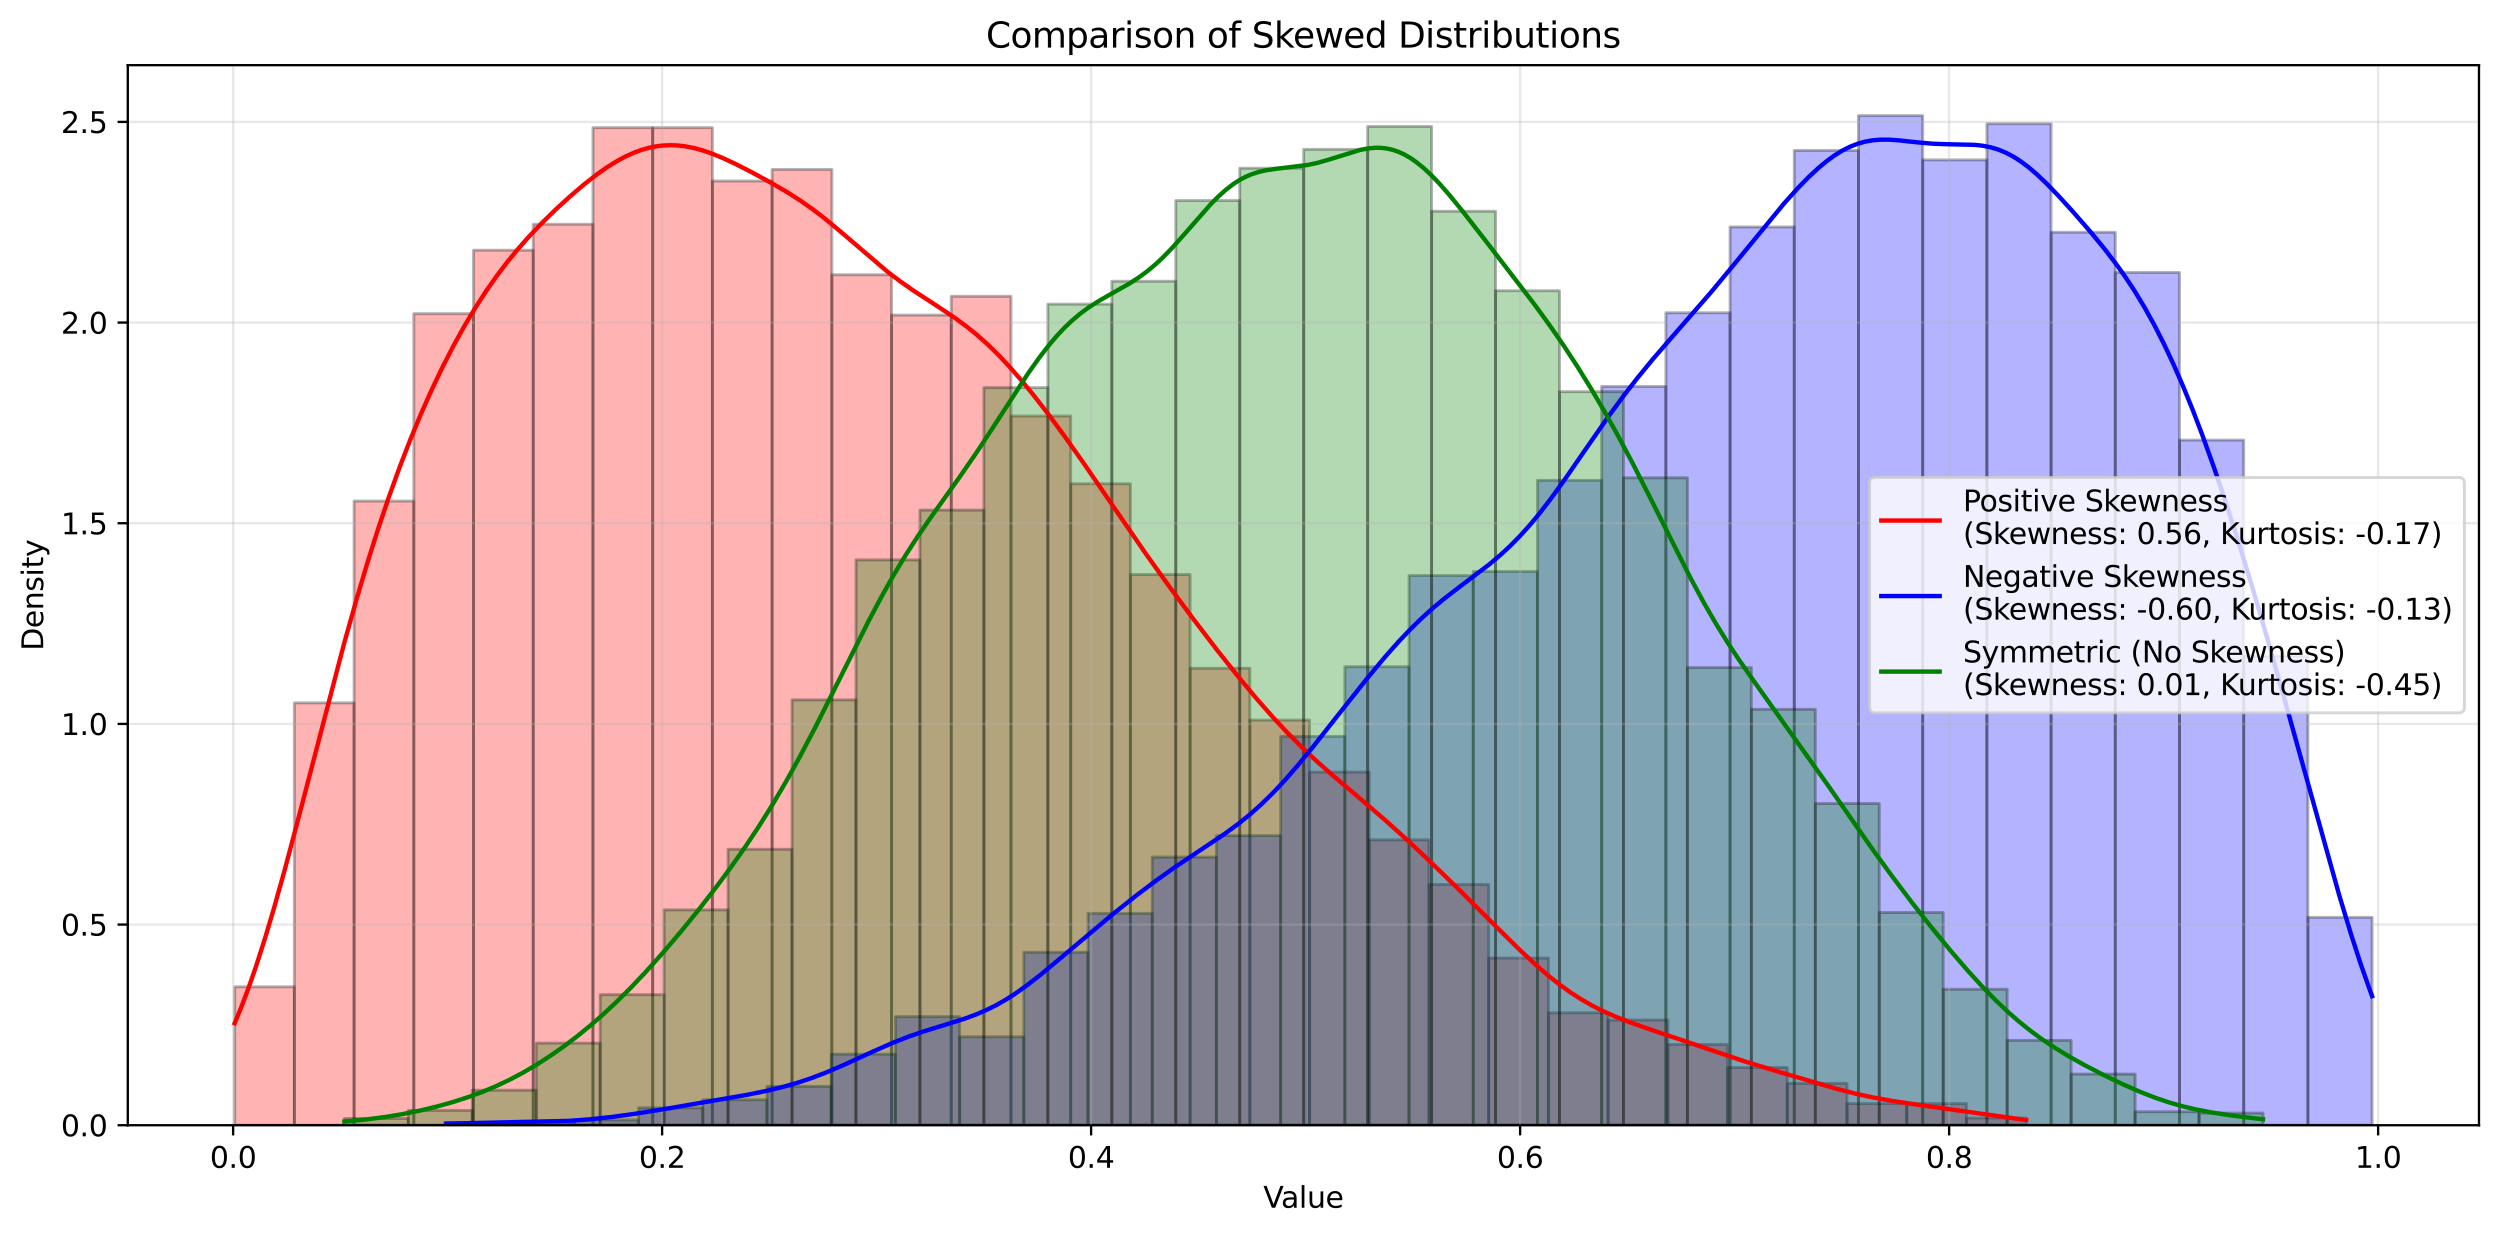 <?xml version="1.0" encoding="utf-8" standalone="no"?>
<!DOCTYPE svg PUBLIC "-//W3C//DTD SVG 1.1//EN"
  "http://www.w3.org/Graphics/SVG/1.1/DTD/svg11.dtd">
<svg xmlns:xlink="http://www.w3.org/1999/xlink" width="856.461pt" height="423.034pt" viewBox="0 0 856.461 423.034" xmlns="http://www.w3.org/2000/svg" version="1.1">
 <defs>
  <style type="text/css">*{stroke-linejoin: round; stroke-linecap: butt}</style>
 </defs>
 <g id="figure_1">
  <g id="patch_1">
   <path d="M 0 423.034 
L 856.461 423.034 
L 856.461 0 
L 0 0 
z
" style="fill: #ffffff"/>
  </g>
  <g id="axes_1">
   <g id="patch_2">
    <path d="M 43.781 385.478 
L 849.261 385.478 
L 849.261 22.318 
L 43.781 22.318 
z
" style="fill: #ffffff"/>
   </g>
   <g id="patch_3">
    <path d="M 80.394 385.478 
L 100.852 385.478 
L 100.852 338.07 
L 80.394 338.07 
z
" clip-path="url(#pd1614b5790)" style="fill: #ff0000; opacity: 0.3; stroke: #000000; stroke-linejoin: miter"/>
   </g>
   <g id="patch_4">
    <path d="M 100.852 385.478 
L 121.31 385.478 
L 121.31 240.784 
L 100.852 240.784 
z
" clip-path="url(#pd1614b5790)" style="fill: #ff0000; opacity: 0.3; stroke: #000000; stroke-linejoin: miter"/>
   </g>
   <g id="patch_5">
    <path d="M 121.31 385.478 
L 141.768 385.478 
L 141.768 171.647 
L 121.31 171.647 
z
" clip-path="url(#pd1614b5790)" style="fill: #ff0000; opacity: 0.3; stroke: #000000; stroke-linejoin: miter"/>
   </g>
   <g id="patch_6">
    <path d="M 141.768 385.478 
L 162.226 385.478 
L 162.226 107.448 
L 141.768 107.448 
z
" clip-path="url(#pd1614b5790)" style="fill: #ff0000; opacity: 0.3; stroke: #000000; stroke-linejoin: miter"/>
   </g>
   <g id="patch_7">
    <path d="M 162.226 385.478 
L 182.684 385.478 
L 182.684 85.719 
L 162.226 85.719 
z
" clip-path="url(#pd1614b5790)" style="fill: #ff0000; opacity: 0.3; stroke: #000000; stroke-linejoin: miter"/>
   </g>
   <g id="patch_8">
    <path d="M 182.684 385.478 
L 203.142 385.478 
L 203.142 76.83 
L 182.684 76.83 
z
" clip-path="url(#pd1614b5790)" style="fill: #ff0000; opacity: 0.3; stroke: #000000; stroke-linejoin: miter"/>
   </g>
   <g id="patch_9">
    <path d="M 203.142 385.478 
L 223.6 385.478 
L 223.6 43.743 
L 203.142 43.743 
z
" clip-path="url(#pd1614b5790)" style="fill: #ff0000; opacity: 0.3; stroke: #000000; stroke-linejoin: miter"/>
   </g>
   <g id="patch_10">
    <path d="M 223.6 385.478 
L 244.058 385.478 
L 244.058 43.743 
L 223.6 43.743 
z
" clip-path="url(#pd1614b5790)" style="fill: #ff0000; opacity: 0.3; stroke: #000000; stroke-linejoin: miter"/>
   </g>
   <g id="patch_11">
    <path d="M 244.058 385.478 
L 264.516 385.478 
L 264.516 62.015 
L 244.058 62.015 
z
" clip-path="url(#pd1614b5790)" style="fill: #ff0000; opacity: 0.3; stroke: #000000; stroke-linejoin: miter"/>
   </g>
   <g id="patch_12">
    <path d="M 264.516 385.478 
L 284.974 385.478 
L 284.974 58.064 
L 264.516 58.064 
z
" clip-path="url(#pd1614b5790)" style="fill: #ff0000; opacity: 0.3; stroke: #000000; stroke-linejoin: miter"/>
   </g>
   <g id="patch_13">
    <path d="M 284.974 385.478 
L 305.432 385.478 
L 305.432 94.114 
L 284.974 94.114 
z
" clip-path="url(#pd1614b5790)" style="fill: #ff0000; opacity: 0.3; stroke: #000000; stroke-linejoin: miter"/>
   </g>
   <g id="patch_14">
    <path d="M 305.432 385.478 
L 325.89 385.478 
L 325.89 107.942 
L 305.432 107.942 
z
" clip-path="url(#pd1614b5790)" style="fill: #ff0000; opacity: 0.3; stroke: #000000; stroke-linejoin: miter"/>
   </g>
   <g id="patch_15">
    <path d="M 325.89 385.478 
L 346.348 385.478 
L 346.348 101.522 
L 325.89 101.522 
z
" clip-path="url(#pd1614b5790)" style="fill: #ff0000; opacity: 0.3; stroke: #000000; stroke-linejoin: miter"/>
   </g>
   <g id="patch_16">
    <path d="M 346.348 385.478 
L 366.806 385.478 
L 366.806 142.51 
L 346.348 142.51 
z
" clip-path="url(#pd1614b5790)" style="fill: #ff0000; opacity: 0.3; stroke: #000000; stroke-linejoin: miter"/>
   </g>
   <g id="patch_17">
    <path d="M 366.806 385.478 
L 387.263 385.478 
L 387.263 165.721 
L 366.806 165.721 
z
" clip-path="url(#pd1614b5790)" style="fill: #ff0000; opacity: 0.3; stroke: #000000; stroke-linejoin: miter"/>
   </g>
   <g id="patch_18">
    <path d="M 387.263 385.478 
L 407.721 385.478 
L 407.721 196.832 
L 387.263 196.832 
z
" clip-path="url(#pd1614b5790)" style="fill: #ff0000; opacity: 0.3; stroke: #000000; stroke-linejoin: miter"/>
   </g>
   <g id="patch_19">
    <path d="M 407.721 385.478 
L 428.179 385.478 
L 428.179 228.932 
L 407.721 228.932 
z
" clip-path="url(#pd1614b5790)" style="fill: #ff0000; opacity: 0.3; stroke: #000000; stroke-linejoin: miter"/>
   </g>
   <g id="patch_20">
    <path d="M 428.179 385.478 
L 448.637 385.478 
L 448.637 246.71 
L 428.179 246.71 
z
" clip-path="url(#pd1614b5790)" style="fill: #ff0000; opacity: 0.3; stroke: #000000; stroke-linejoin: miter"/>
   </g>
   <g id="patch_21">
    <path d="M 448.637 385.478 
L 469.095 385.478 
L 469.095 264.488 
L 448.637 264.488 
z
" clip-path="url(#pd1614b5790)" style="fill: #ff0000; opacity: 0.3; stroke: #000000; stroke-linejoin: miter"/>
   </g>
   <g id="patch_22">
    <path d="M 469.095 385.478 
L 489.553 385.478 
L 489.553 287.698 
L 469.095 287.698 
z
" clip-path="url(#pd1614b5790)" style="fill: #ff0000; opacity: 0.3; stroke: #000000; stroke-linejoin: miter"/>
   </g>
   <g id="patch_23">
    <path d="M 489.553 385.478 
L 510.011 385.478 
L 510.011 303.007 
L 489.553 303.007 
z
" clip-path="url(#pd1614b5790)" style="fill: #ff0000; opacity: 0.3; stroke: #000000; stroke-linejoin: miter"/>
   </g>
   <g id="patch_24">
    <path d="M 510.011 385.478 
L 530.469 385.478 
L 530.469 328.193 
L 510.011 328.193 
z
" clip-path="url(#pd1614b5790)" style="fill: #ff0000; opacity: 0.3; stroke: #000000; stroke-linejoin: miter"/>
   </g>
   <g id="patch_25">
    <path d="M 530.469 385.478 
L 550.927 385.478 
L 550.927 346.959 
L 530.469 346.959 
z
" clip-path="url(#pd1614b5790)" style="fill: #ff0000; opacity: 0.3; stroke: #000000; stroke-linejoin: miter"/>
   </g>
   <g id="patch_26">
    <path d="M 550.927 385.478 
L 571.385 385.478 
L 571.385 349.428 
L 550.927 349.428 
z
" clip-path="url(#pd1614b5790)" style="fill: #ff0000; opacity: 0.3; stroke: #000000; stroke-linejoin: miter"/>
   </g>
   <g id="patch_27">
    <path d="M 571.385 385.478 
L 591.843 385.478 
L 591.843 357.823 
L 571.385 357.823 
z
" clip-path="url(#pd1614b5790)" style="fill: #ff0000; opacity: 0.3; stroke: #000000; stroke-linejoin: miter"/>
   </g>
   <g id="patch_28">
    <path d="M 591.843 385.478 
L 612.301 385.478 
L 612.301 365.725 
L 591.843 365.725 
z
" clip-path="url(#pd1614b5790)" style="fill: #ff0000; opacity: 0.3; stroke: #000000; stroke-linejoin: miter"/>
   </g>
   <g id="patch_29">
    <path d="M 612.301 385.478 
L 632.759 385.478 
L 632.759 371.157 
L 612.301 371.157 
z
" clip-path="url(#pd1614b5790)" style="fill: #ff0000; opacity: 0.3; stroke: #000000; stroke-linejoin: miter"/>
   </g>
   <g id="patch_30">
    <path d="M 632.759 385.478 
L 653.217 385.478 
L 653.217 378.071 
L 632.759 378.071 
z
" clip-path="url(#pd1614b5790)" style="fill: #ff0000; opacity: 0.3; stroke: #000000; stroke-linejoin: miter"/>
   </g>
   <g id="patch_31">
    <path d="M 653.217 385.478 
L 673.675 385.478 
L 673.675 378.071 
L 653.217 378.071 
z
" clip-path="url(#pd1614b5790)" style="fill: #ff0000; opacity: 0.3; stroke: #000000; stroke-linejoin: miter"/>
   </g>
   <g id="patch_32">
    <path d="M 673.675 385.478 
L 694.133 385.478 
L 694.133 383.009 
L 673.675 383.009 
z
" clip-path="url(#pd1614b5790)" style="fill: #ff0000; opacity: 0.3; stroke: #000000; stroke-linejoin: miter"/>
   </g>
   <g id="patch_33">
    <path d="M 152.786 385.478 
L 174.781 385.478 
L 174.781 384.559 
L 152.786 384.559 
z
" clip-path="url(#pd1614b5790)" style="fill: #0000ff; opacity: 0.3; stroke: #000000; stroke-linejoin: miter"/>
   </g>
   <g id="patch_34">
    <path d="M 174.781 385.478 
L 196.777 385.478 
L 196.777 384.559 
L 174.781 384.559 
z
" clip-path="url(#pd1614b5790)" style="fill: #0000ff; opacity: 0.3; stroke: #000000; stroke-linejoin: miter"/>
   </g>
   <g id="patch_35">
    <path d="M 196.777 385.478 
L 218.772 385.478 
L 218.772 383.641 
L 196.777 383.641 
z
" clip-path="url(#pd1614b5790)" style="fill: #0000ff; opacity: 0.3; stroke: #000000; stroke-linejoin: miter"/>
   </g>
   <g id="patch_36">
    <path d="M 218.772 385.478 
L 240.768 385.478 
L 240.768 379.507 
L 218.772 379.507 
z
" clip-path="url(#pd1614b5790)" style="fill: #0000ff; opacity: 0.3; stroke: #000000; stroke-linejoin: miter"/>
   </g>
   <g id="patch_37">
    <path d="M 240.768 385.478 
L 262.763 385.478 
L 262.763 376.751 
L 240.768 376.751 
z
" clip-path="url(#pd1614b5790)" style="fill: #0000ff; opacity: 0.3; stroke: #000000; stroke-linejoin: miter"/>
   </g>
   <g id="patch_38">
    <path d="M 262.763 385.478 
L 284.758 385.478 
L 284.758 372.158 
L 262.763 372.158 
z
" clip-path="url(#pd1614b5790)" style="fill: #0000ff; opacity: 0.3; stroke: #000000; stroke-linejoin: miter"/>
   </g>
   <g id="patch_39">
    <path d="M 284.758 385.478 
L 306.754 385.478 
L 306.754 361.134 
L 284.758 361.134 
z
" clip-path="url(#pd1614b5790)" style="fill: #0000ff; opacity: 0.3; stroke: #000000; stroke-linejoin: miter"/>
   </g>
   <g id="patch_40">
    <path d="M 306.754 385.478 
L 328.749 385.478 
L 328.749 348.273 
L 306.754 348.273 
z
" clip-path="url(#pd1614b5790)" style="fill: #0000ff; opacity: 0.3; stroke: #000000; stroke-linejoin: miter"/>
   </g>
   <g id="patch_41">
    <path d="M 328.749 385.478 
L 350.745 385.478 
L 350.745 355.163 
L 328.749 355.163 
z
" clip-path="url(#pd1614b5790)" style="fill: #0000ff; opacity: 0.3; stroke: #000000; stroke-linejoin: miter"/>
   </g>
   <g id="patch_42">
    <path d="M 350.745 385.478 
L 372.74 385.478 
L 372.74 326.226 
L 350.745 326.226 
z
" clip-path="url(#pd1614b5790)" style="fill: #0000ff; opacity: 0.3; stroke: #000000; stroke-linejoin: miter"/>
   </g>
   <g id="patch_43">
    <path d="M 372.74 385.478 
L 394.736 385.478 
L 394.736 312.906 
L 372.74 312.906 
z
" clip-path="url(#pd1614b5790)" style="fill: #0000ff; opacity: 0.3; stroke: #000000; stroke-linejoin: miter"/>
   </g>
   <g id="patch_44">
    <path d="M 394.736 385.478 
L 416.731 385.478 
L 416.731 293.614 
L 394.736 293.614 
z
" clip-path="url(#pd1614b5790)" style="fill: #0000ff; opacity: 0.3; stroke: #000000; stroke-linejoin: miter"/>
   </g>
   <g id="patch_45">
    <path d="M 416.731 385.478 
L 438.726 385.478 
L 438.726 286.265 
L 416.731 286.265 
z
" clip-path="url(#pd1614b5790)" style="fill: #0000ff; opacity: 0.3; stroke: #000000; stroke-linejoin: miter"/>
   </g>
   <g id="patch_46">
    <path d="M 438.726 385.478 
L 460.722 385.478 
L 460.722 252.276 
L 438.726 252.276 
z
" clip-path="url(#pd1614b5790)" style="fill: #0000ff; opacity: 0.3; stroke: #000000; stroke-linejoin: miter"/>
   </g>
   <g id="patch_47">
    <path d="M 460.722 385.478 
L 482.717 385.478 
L 482.717 228.391 
L 460.722 228.391 
z
" clip-path="url(#pd1614b5790)" style="fill: #0000ff; opacity: 0.3; stroke: #000000; stroke-linejoin: miter"/>
   </g>
   <g id="patch_48">
    <path d="M 482.717 385.478 
L 504.713 385.478 
L 504.713 197.158 
L 482.717 197.158 
z
" clip-path="url(#pd1614b5790)" style="fill: #0000ff; opacity: 0.3; stroke: #000000; stroke-linejoin: miter"/>
   </g>
   <g id="patch_49">
    <path d="M 504.713 385.478 
L 526.708 385.478 
L 526.708 195.78 
L 504.713 195.78 
z
" clip-path="url(#pd1614b5790)" style="fill: #0000ff; opacity: 0.3; stroke: #000000; stroke-linejoin: miter"/>
   </g>
   <g id="patch_50">
    <path d="M 526.708 385.478 
L 548.703 385.478 
L 548.703 164.546 
L 526.708 164.546 
z
" clip-path="url(#pd1614b5790)" style="fill: #0000ff; opacity: 0.3; stroke: #000000; stroke-linejoin: miter"/>
   </g>
   <g id="patch_51">
    <path d="M 548.703 385.478 
L 570.699 385.478 
L 570.699 132.394 
L 548.703 132.394 
z
" clip-path="url(#pd1614b5790)" style="fill: #0000ff; opacity: 0.3; stroke: #000000; stroke-linejoin: miter"/>
   </g>
   <g id="patch_52">
    <path d="M 570.699 385.478 
L 592.694 385.478 
L 592.694 107.131 
L 570.699 107.131 
z
" clip-path="url(#pd1614b5790)" style="fill: #0000ff; opacity: 0.3; stroke: #000000; stroke-linejoin: miter"/>
   </g>
   <g id="patch_53">
    <path d="M 592.694 385.478 
L 614.69 385.478 
L 614.69 77.735 
L 592.694 77.735 
z
" clip-path="url(#pd1614b5790)" style="fill: #0000ff; opacity: 0.3; stroke: #000000; stroke-linejoin: miter"/>
   </g>
   <g id="patch_54">
    <path d="M 614.69 385.478 
L 636.685 385.478 
L 636.685 51.554 
L 614.69 51.554 
z
" clip-path="url(#pd1614b5790)" style="fill: #0000ff; opacity: 0.3; stroke: #000000; stroke-linejoin: miter"/>
   </g>
   <g id="patch_55">
    <path d="M 636.685 385.478 
L 658.681 385.478 
L 658.681 39.611 
L 636.685 39.611 
z
" clip-path="url(#pd1614b5790)" style="fill: #0000ff; opacity: 0.3; stroke: #000000; stroke-linejoin: miter"/>
   </g>
   <g id="patch_56">
    <path d="M 658.681 385.478 
L 680.676 385.478 
L 680.676 54.769 
L 658.681 54.769 
z
" clip-path="url(#pd1614b5790)" style="fill: #0000ff; opacity: 0.3; stroke: #000000; stroke-linejoin: miter"/>
   </g>
   <g id="patch_57">
    <path d="M 680.676 385.478 
L 702.671 385.478 
L 702.671 42.367 
L 680.676 42.367 
z
" clip-path="url(#pd1614b5790)" style="fill: #0000ff; opacity: 0.3; stroke: #000000; stroke-linejoin: miter"/>
   </g>
   <g id="patch_58">
    <path d="M 702.671 385.478 
L 724.667 385.478 
L 724.667 79.572 
L 702.671 79.572 
z
" clip-path="url(#pd1614b5790)" style="fill: #0000ff; opacity: 0.3; stroke: #000000; stroke-linejoin: miter"/>
   </g>
   <g id="patch_59">
    <path d="M 724.667 385.478 
L 746.662 385.478 
L 746.662 93.352 
L 724.667 93.352 
z
" clip-path="url(#pd1614b5790)" style="fill: #0000ff; opacity: 0.3; stroke: #000000; stroke-linejoin: miter"/>
   </g>
   <g id="patch_60">
    <path d="M 746.662 385.478 
L 768.658 385.478 
L 768.658 150.766 
L 746.662 150.766 
z
" clip-path="url(#pd1614b5790)" style="fill: #0000ff; opacity: 0.3; stroke: #000000; stroke-linejoin: miter"/>
   </g>
   <g id="patch_61">
    <path d="M 768.658 385.478 
L 790.653 385.478 
L 790.653 224.717 
L 768.658 224.717 
z
" clip-path="url(#pd1614b5790)" style="fill: #0000ff; opacity: 0.3; stroke: #000000; stroke-linejoin: miter"/>
   </g>
   <g id="patch_62">
    <path d="M 790.653 385.478 
L 812.649 385.478 
L 812.649 314.284 
L 790.653 314.284 
z
" clip-path="url(#pd1614b5790)" style="fill: #0000ff; opacity: 0.3; stroke: #000000; stroke-linejoin: miter"/>
   </g>
   <g id="patch_63">
    <path d="M 117.976 385.478 
L 139.885 385.478 
L 139.885 383.173 
L 117.976 383.173 
z
" clip-path="url(#pd1614b5790)" style="fill: #008000; opacity: 0.3; stroke: #000000; stroke-linejoin: miter"/>
   </g>
   <g id="patch_64">
    <path d="M 139.885 385.478 
L 161.795 385.478 
L 161.795 380.406 
L 139.885 380.406 
z
" clip-path="url(#pd1614b5790)" style="fill: #008000; opacity: 0.3; stroke: #000000; stroke-linejoin: miter"/>
   </g>
   <g id="patch_65">
    <path d="M 161.795 385.478 
L 183.705 385.478 
L 183.705 373.489 
L 161.795 373.489 
z
" clip-path="url(#pd1614b5790)" style="fill: #008000; opacity: 0.3; stroke: #000000; stroke-linejoin: miter"/>
   </g>
   <g id="patch_66">
    <path d="M 183.705 385.478 
L 205.615 385.478 
L 205.615 357.35 
L 183.705 357.35 
z
" clip-path="url(#pd1614b5790)" style="fill: #008000; opacity: 0.3; stroke: #000000; stroke-linejoin: miter"/>
   </g>
   <g id="patch_67">
    <path d="M 205.615 385.478 
L 227.524 385.478 
L 227.524 340.75 
L 205.615 340.75 
z
" clip-path="url(#pd1614b5790)" style="fill: #008000; opacity: 0.3; stroke: #000000; stroke-linejoin: miter"/>
   </g>
   <g id="patch_68">
    <path d="M 227.524 385.478 
L 249.434 385.478 
L 249.434 311.7 
L 227.524 311.7 
z
" clip-path="url(#pd1614b5790)" style="fill: #008000; opacity: 0.3; stroke: #000000; stroke-linejoin: miter"/>
   </g>
   <g id="patch_69">
    <path d="M 249.434 385.478 
L 271.344 385.478 
L 271.344 290.95 
L 249.434 290.95 
z
" clip-path="url(#pd1614b5790)" style="fill: #008000; opacity: 0.3; stroke: #000000; stroke-linejoin: miter"/>
   </g>
   <g id="patch_70">
    <path d="M 271.344 385.478 
L 293.254 385.478 
L 293.254 239.766 
L 271.344 239.766 
z
" clip-path="url(#pd1614b5790)" style="fill: #008000; opacity: 0.3; stroke: #000000; stroke-linejoin: miter"/>
   </g>
   <g id="patch_71">
    <path d="M 293.254 385.478 
L 315.164 385.478 
L 315.164 191.81 
L 293.254 191.81 
z
" clip-path="url(#pd1614b5790)" style="fill: #008000; opacity: 0.3; stroke: #000000; stroke-linejoin: miter"/>
   </g>
   <g id="patch_72">
    <path d="M 315.164 385.478 
L 337.073 385.478 
L 337.073 174.749 
L 315.164 174.749 
z
" clip-path="url(#pd1614b5790)" style="fill: #008000; opacity: 0.3; stroke: #000000; stroke-linejoin: miter"/>
   </g>
   <g id="patch_73">
    <path d="M 337.073 385.478 
L 358.983 385.478 
L 358.983 132.788 
L 337.073 132.788 
z
" clip-path="url(#pd1614b5790)" style="fill: #008000; opacity: 0.3; stroke: #000000; stroke-linejoin: miter"/>
   </g>
   <g id="patch_74">
    <path d="M 358.983 385.478 
L 380.893 385.478 
L 380.893 104.199 
L 358.983 104.199 
z
" clip-path="url(#pd1614b5790)" style="fill: #008000; opacity: 0.3; stroke: #000000; stroke-linejoin: miter"/>
   </g>
   <g id="patch_75">
    <path d="M 380.893 385.478 
L 402.803 385.478 
L 402.803 96.36 
L 380.893 96.36 
z
" clip-path="url(#pd1614b5790)" style="fill: #008000; opacity: 0.3; stroke: #000000; stroke-linejoin: miter"/>
   </g>
   <g id="patch_76">
    <path d="M 402.803 385.478 
L 424.712 385.478 
L 424.712 68.693 
L 402.803 68.693 
z
" clip-path="url(#pd1614b5790)" style="fill: #008000; opacity: 0.3; stroke: #000000; stroke-linejoin: miter"/>
   </g>
   <g id="patch_77">
    <path d="M 424.712 385.478 
L 446.622 385.478 
L 446.622 57.626 
L 424.712 57.626 
z
" clip-path="url(#pd1614b5790)" style="fill: #008000; opacity: 0.3; stroke: #000000; stroke-linejoin: miter"/>
   </g>
   <g id="patch_78">
    <path d="M 446.622 385.478 
L 468.532 385.478 
L 468.532 51.171 
L 446.622 51.171 
z
" clip-path="url(#pd1614b5790)" style="fill: #008000; opacity: 0.3; stroke: #000000; stroke-linejoin: miter"/>
   </g>
   <g id="patch_79">
    <path d="M 468.532 385.478 
L 490.442 385.478 
L 490.442 43.332 
L 468.532 43.332 
z
" clip-path="url(#pd1614b5790)" style="fill: #008000; opacity: 0.3; stroke: #000000; stroke-linejoin: miter"/>
   </g>
   <g id="patch_80">
    <path d="M 490.442 385.478 
L 512.352 385.478 
L 512.352 72.382 
L 490.442 72.382 
z
" clip-path="url(#pd1614b5790)" style="fill: #008000; opacity: 0.3; stroke: #000000; stroke-linejoin: miter"/>
   </g>
   <g id="patch_81">
    <path d="M 512.352 385.478 
L 534.261 385.478 
L 534.261 99.588 
L 512.352 99.588 
z
" clip-path="url(#pd1614b5790)" style="fill: #008000; opacity: 0.3; stroke: #000000; stroke-linejoin: miter"/>
   </g>
   <g id="patch_82">
    <path d="M 534.261 385.478 
L 556.171 385.478 
L 556.171 134.171 
L 534.261 134.171 
z
" clip-path="url(#pd1614b5790)" style="fill: #008000; opacity: 0.3; stroke: #000000; stroke-linejoin: miter"/>
   </g>
   <g id="patch_83">
    <path d="M 556.171 385.478 
L 578.081 385.478 
L 578.081 163.682 
L 556.171 163.682 
z
" clip-path="url(#pd1614b5790)" style="fill: #008000; opacity: 0.3; stroke: #000000; stroke-linejoin: miter"/>
   </g>
   <g id="patch_84">
    <path d="M 578.081 385.478 
L 599.991 385.478 
L 599.991 228.699 
L 578.081 228.699 
z
" clip-path="url(#pd1614b5790)" style="fill: #008000; opacity: 0.3; stroke: #000000; stroke-linejoin: miter"/>
   </g>
   <g id="patch_85">
    <path d="M 599.991 385.478 
L 621.9 385.478 
L 621.9 242.994 
L 599.991 242.994 
z
" clip-path="url(#pd1614b5790)" style="fill: #008000; opacity: 0.3; stroke: #000000; stroke-linejoin: miter"/>
   </g>
   <g id="patch_86">
    <path d="M 621.9 385.478 
L 643.81 385.478 
L 643.81 275.272 
L 621.9 275.272 
z
" clip-path="url(#pd1614b5790)" style="fill: #008000; opacity: 0.3; stroke: #000000; stroke-linejoin: miter"/>
   </g>
   <g id="patch_87">
    <path d="M 643.81 385.478 
L 665.72 385.478 
L 665.72 312.622 
L 643.81 312.622 
z
" clip-path="url(#pd1614b5790)" style="fill: #008000; opacity: 0.3; stroke: #000000; stroke-linejoin: miter"/>
   </g>
   <g id="patch_88">
    <path d="M 665.72 385.478 
L 687.63 385.478 
L 687.63 338.906 
L 665.72 338.906 
z
" clip-path="url(#pd1614b5790)" style="fill: #008000; opacity: 0.3; stroke: #000000; stroke-linejoin: miter"/>
   </g>
   <g id="patch_89">
    <path d="M 687.63 385.478 
L 709.539 385.478 
L 709.539 356.428 
L 687.63 356.428 
z
" clip-path="url(#pd1614b5790)" style="fill: #008000; opacity: 0.3; stroke: #000000; stroke-linejoin: miter"/>
   </g>
   <g id="patch_90">
    <path d="M 709.539 385.478 
L 731.449 385.478 
L 731.449 367.956 
L 709.539 367.956 
z
" clip-path="url(#pd1614b5790)" style="fill: #008000; opacity: 0.3; stroke: #000000; stroke-linejoin: miter"/>
   </g>
   <g id="patch_91">
    <path d="M 731.449 385.478 
L 753.359 385.478 
L 753.359 380.867 
L 731.449 380.867 
z
" clip-path="url(#pd1614b5790)" style="fill: #008000; opacity: 0.3; stroke: #000000; stroke-linejoin: miter"/>
   </g>
   <g id="patch_92">
    <path d="M 753.359 385.478 
L 775.269 385.478 
L 775.269 381.328 
L 753.359 381.328 
z
" clip-path="url(#pd1614b5790)" style="fill: #008000; opacity: 0.3; stroke: #000000; stroke-linejoin: miter"/>
   </g>
   <g id="matplotlib.axis_1">
    <g id="xtick_1">
     <g id="line2d_1">
      <path d="M 79.863 385.478 
L 79.863 22.318 
" clip-path="url(#pd1614b5790)" style="fill: none; stroke: #b0b0b0; stroke-opacity: 0.3; stroke-width: 0.8; stroke-linecap: square"/>
     </g>
     <g id="line2d_2">
      <defs>
       <path id="md239002a81" d="M 0 0 
L 0 3.5 
" style="stroke: #000000; stroke-width: 0.8"/>
      </defs>
      <g>
       <use xlink:href="#md239002a81" x="79.863" y="385.478" style="stroke: #000000; stroke-width: 0.8"/>
      </g>
     </g>
     <g id="text_1">
      <!-- 0.0 -->
      <g transform="translate(71.911 400.077) scale(0.1 -0.1)">
       <defs>
        <path id="DejaVuSans-30" d="M 2034 4250 
Q 1547 4250 1301 3770 
Q 1056 3291 1056 2328 
Q 1056 1369 1301 889 
Q 1547 409 2034 409 
Q 2525 409 2770 889 
Q 3016 1369 3016 2328 
Q 3016 3291 2770 3770 
Q 2525 4250 2034 4250 
z
M 2034 4750 
Q 2819 4750 3233 4129 
Q 3647 3509 3647 2328 
Q 3647 1150 3233 529 
Q 2819 -91 2034 -91 
Q 1250 -91 836 529 
Q 422 1150 422 2328 
Q 422 3509 836 4129 
Q 1250 4750 2034 4750 
z
" transform="scale(0.016)"/>
        <path id="DejaVuSans-2e" d="M 684 794 
L 1344 794 
L 1344 0 
L 684 0 
L 684 794 
z
" transform="scale(0.016)"/>
       </defs>
       <use xlink:href="#DejaVuSans-30"/>
       <use xlink:href="#DejaVuSans-2e" x="63.623"/>
       <use xlink:href="#DejaVuSans-30" x="95.41"/>
      </g>
     </g>
    </g>
    <g id="xtick_2">
     <g id="line2d_3">
      <path d="M 226.832 385.478 
L 226.832 22.318 
" clip-path="url(#pd1614b5790)" style="fill: none; stroke: #b0b0b0; stroke-opacity: 0.3; stroke-width: 0.8; stroke-linecap: square"/>
     </g>
     <g id="line2d_4">
      <g>
       <use xlink:href="#md239002a81" x="226.832" y="385.478" style="stroke: #000000; stroke-width: 0.8"/>
      </g>
     </g>
     <g id="text_2">
      <!-- 0.2 -->
      <g transform="translate(218.88 400.077) scale(0.1 -0.1)">
       <defs>
        <path id="DejaVuSans-32" d="M 1228 531 
L 3431 531 
L 3431 0 
L 469 0 
L 469 531 
Q 828 903 1448 1529 
Q 2069 2156 2228 2338 
Q 2531 2678 2651 2914 
Q 2772 3150 2772 3378 
Q 2772 3750 2511 3984 
Q 2250 4219 1831 4219 
Q 1534 4219 1204 4116 
Q 875 4013 500 3803 
L 500 4441 
Q 881 4594 1212 4672 
Q 1544 4750 1819 4750 
Q 2544 4750 2975 4387 
Q 3406 4025 3406 3419 
Q 3406 3131 3298 2873 
Q 3191 2616 2906 2266 
Q 2828 2175 2409 1742 
Q 1991 1309 1228 531 
z
" transform="scale(0.016)"/>
       </defs>
       <use xlink:href="#DejaVuSans-30"/>
       <use xlink:href="#DejaVuSans-2e" x="63.623"/>
       <use xlink:href="#DejaVuSans-32" x="95.41"/>
      </g>
     </g>
    </g>
    <g id="xtick_3">
     <g id="line2d_5">
      <path d="M 373.8 385.478 
L 373.8 22.318 
" clip-path="url(#pd1614b5790)" style="fill: none; stroke: #b0b0b0; stroke-opacity: 0.3; stroke-width: 0.8; stroke-linecap: square"/>
     </g>
     <g id="line2d_6">
      <g>
       <use xlink:href="#md239002a81" x="373.8" y="385.478" style="stroke: #000000; stroke-width: 0.8"/>
      </g>
     </g>
     <g id="text_3">
      <!-- 0.4 -->
      <g transform="translate(365.849 400.077) scale(0.1 -0.1)">
       <defs>
        <path id="DejaVuSans-34" d="M 2419 4116 
L 825 1625 
L 2419 1625 
L 2419 4116 
z
M 2253 4666 
L 3047 4666 
L 3047 1625 
L 3713 1625 
L 3713 1100 
L 3047 1100 
L 3047 0 
L 2419 0 
L 2419 1100 
L 313 1100 
L 313 1709 
L 2253 4666 
z
" transform="scale(0.016)"/>
       </defs>
       <use xlink:href="#DejaVuSans-30"/>
       <use xlink:href="#DejaVuSans-2e" x="63.623"/>
       <use xlink:href="#DejaVuSans-34" x="95.41"/>
      </g>
     </g>
    </g>
    <g id="xtick_4">
     <g id="line2d_7">
      <path d="M 520.769 385.478 
L 520.769 22.318 
" clip-path="url(#pd1614b5790)" style="fill: none; stroke: #b0b0b0; stroke-opacity: 0.3; stroke-width: 0.8; stroke-linecap: square"/>
     </g>
     <g id="line2d_8">
      <g>
       <use xlink:href="#md239002a81" x="520.769" y="385.478" style="stroke: #000000; stroke-width: 0.8"/>
      </g>
     </g>
     <g id="text_4">
      <!-- 0.6 -->
      <g transform="translate(512.818 400.077) scale(0.1 -0.1)">
       <defs>
        <path id="DejaVuSans-36" d="M 2113 2584 
Q 1688 2584 1439 2293 
Q 1191 2003 1191 1497 
Q 1191 994 1439 701 
Q 1688 409 2113 409 
Q 2538 409 2786 701 
Q 3034 994 3034 1497 
Q 3034 2003 2786 2293 
Q 2538 2584 2113 2584 
z
M 3366 4563 
L 3366 3988 
Q 3128 4100 2886 4159 
Q 2644 4219 2406 4219 
Q 1781 4219 1451 3797 
Q 1122 3375 1075 2522 
Q 1259 2794 1537 2939 
Q 1816 3084 2150 3084 
Q 2853 3084 3261 2657 
Q 3669 2231 3669 1497 
Q 3669 778 3244 343 
Q 2819 -91 2113 -91 
Q 1303 -91 875 529 
Q 447 1150 447 2328 
Q 447 3434 972 4092 
Q 1497 4750 2381 4750 
Q 2619 4750 2861 4703 
Q 3103 4656 3366 4563 
z
" transform="scale(0.016)"/>
       </defs>
       <use xlink:href="#DejaVuSans-30"/>
       <use xlink:href="#DejaVuSans-2e" x="63.623"/>
       <use xlink:href="#DejaVuSans-36" x="95.41"/>
      </g>
     </g>
    </g>
    <g id="xtick_5">
     <g id="line2d_9">
      <path d="M 667.738 385.478 
L 667.738 22.318 
" clip-path="url(#pd1614b5790)" style="fill: none; stroke: #b0b0b0; stroke-opacity: 0.3; stroke-width: 0.8; stroke-linecap: square"/>
     </g>
     <g id="line2d_10">
      <g>
       <use xlink:href="#md239002a81" x="667.738" y="385.478" style="stroke: #000000; stroke-width: 0.8"/>
      </g>
     </g>
     <g id="text_5">
      <!-- 0.8 -->
      <g transform="translate(659.786 400.077) scale(0.1 -0.1)">
       <defs>
        <path id="DejaVuSans-38" d="M 2034 2216 
Q 1584 2216 1326 1975 
Q 1069 1734 1069 1313 
Q 1069 891 1326 650 
Q 1584 409 2034 409 
Q 2484 409 2743 651 
Q 3003 894 3003 1313 
Q 3003 1734 2745 1975 
Q 2488 2216 2034 2216 
z
M 1403 2484 
Q 997 2584 770 2862 
Q 544 3141 544 3541 
Q 544 4100 942 4425 
Q 1341 4750 2034 4750 
Q 2731 4750 3128 4425 
Q 3525 4100 3525 3541 
Q 3525 3141 3298 2862 
Q 3072 2584 2669 2484 
Q 3125 2378 3379 2068 
Q 3634 1759 3634 1313 
Q 3634 634 3220 271 
Q 2806 -91 2034 -91 
Q 1263 -91 848 271 
Q 434 634 434 1313 
Q 434 1759 690 2068 
Q 947 2378 1403 2484 
z
M 1172 3481 
Q 1172 3119 1398 2916 
Q 1625 2713 2034 2713 
Q 2441 2713 2670 2916 
Q 2900 3119 2900 3481 
Q 2900 3844 2670 4047 
Q 2441 4250 2034 4250 
Q 1625 4250 1398 4047 
Q 1172 3844 1172 3481 
z
" transform="scale(0.016)"/>
       </defs>
       <use xlink:href="#DejaVuSans-30"/>
       <use xlink:href="#DejaVuSans-2e" x="63.623"/>
       <use xlink:href="#DejaVuSans-38" x="95.41"/>
      </g>
     </g>
    </g>
    <g id="xtick_6">
     <g id="line2d_11">
      <path d="M 814.707 385.478 
L 814.707 22.318 
" clip-path="url(#pd1614b5790)" style="fill: none; stroke: #b0b0b0; stroke-opacity: 0.3; stroke-width: 0.8; stroke-linecap: square"/>
     </g>
     <g id="line2d_12">
      <g>
       <use xlink:href="#md239002a81" x="814.707" y="385.478" style="stroke: #000000; stroke-width: 0.8"/>
      </g>
     </g>
     <g id="text_6">
      <!-- 1.0 -->
      <g transform="translate(806.755 400.077) scale(0.1 -0.1)">
       <defs>
        <path id="DejaVuSans-31" d="M 794 531 
L 1825 531 
L 1825 4091 
L 703 3866 
L 703 4441 
L 1819 4666 
L 2450 4666 
L 2450 531 
L 3481 531 
L 3481 0 
L 794 0 
L 794 531 
z
" transform="scale(0.016)"/>
       </defs>
       <use xlink:href="#DejaVuSans-31"/>
       <use xlink:href="#DejaVuSans-2e" x="63.623"/>
       <use xlink:href="#DejaVuSans-30" x="95.41"/>
      </g>
     </g>
    </g>
    <g id="text_7">
     <!-- Value -->
     <g transform="translate(432.79 413.755) scale(0.1 -0.1)">
      <defs>
       <path id="DejaVuSans-56" d="M 1831 0 
L 50 4666 
L 709 4666 
L 2188 738 
L 3669 4666 
L 4325 4666 
L 2547 0 
L 1831 0 
z
" transform="scale(0.016)"/>
       <path id="DejaVuSans-61" d="M 2194 1759 
Q 1497 1759 1228 1600 
Q 959 1441 959 1056 
Q 959 750 1161 570 
Q 1363 391 1709 391 
Q 2188 391 2477 730 
Q 2766 1069 2766 1631 
L 2766 1759 
L 2194 1759 
z
M 3341 1997 
L 3341 0 
L 2766 0 
L 2766 531 
Q 2569 213 2275 61 
Q 1981 -91 1556 -91 
Q 1019 -91 701 211 
Q 384 513 384 1019 
Q 384 1609 779 1909 
Q 1175 2209 1959 2209 
L 2766 2209 
L 2766 2266 
Q 2766 2663 2505 2880 
Q 2244 3097 1772 3097 
Q 1472 3097 1187 3025 
Q 903 2953 641 2809 
L 641 3341 
Q 956 3463 1253 3523 
Q 1550 3584 1831 3584 
Q 2591 3584 2966 3190 
Q 3341 2797 3341 1997 
z
" transform="scale(0.016)"/>
       <path id="DejaVuSans-6c" d="M 603 4863 
L 1178 4863 
L 1178 0 
L 603 0 
L 603 4863 
z
" transform="scale(0.016)"/>
       <path id="DejaVuSans-75" d="M 544 1381 
L 544 3500 
L 1119 3500 
L 1119 1403 
Q 1119 906 1312 657 
Q 1506 409 1894 409 
Q 2359 409 2629 706 
Q 2900 1003 2900 1516 
L 2900 3500 
L 3475 3500 
L 3475 0 
L 2900 0 
L 2900 538 
Q 2691 219 2414 64 
Q 2138 -91 1772 -91 
Q 1169 -91 856 284 
Q 544 659 544 1381 
z
M 1991 3584 
L 1991 3584 
z
" transform="scale(0.016)"/>
       <path id="DejaVuSans-65" d="M 3597 1894 
L 3597 1613 
L 953 1613 
Q 991 1019 1311 708 
Q 1631 397 2203 397 
Q 2534 397 2845 478 
Q 3156 559 3463 722 
L 3463 178 
Q 3153 47 2828 -22 
Q 2503 -91 2169 -91 
Q 1331 -91 842 396 
Q 353 884 353 1716 
Q 353 2575 817 3079 
Q 1281 3584 2069 3584 
Q 2775 3584 3186 3129 
Q 3597 2675 3597 1894 
z
M 3022 2063 
Q 3016 2534 2758 2815 
Q 2500 3097 2075 3097 
Q 1594 3097 1305 2825 
Q 1016 2553 972 2059 
L 3022 2063 
z
" transform="scale(0.016)"/>
      </defs>
      <use xlink:href="#DejaVuSans-56"/>
      <use xlink:href="#DejaVuSans-61" x="60.658"/>
      <use xlink:href="#DejaVuSans-6c" x="121.938"/>
      <use xlink:href="#DejaVuSans-75" x="149.721"/>
      <use xlink:href="#DejaVuSans-65" x="213.1"/>
     </g>
    </g>
   </g>
   <g id="matplotlib.axis_2">
    <g id="ytick_1">
     <g id="line2d_13">
      <path d="M 43.781 385.478 
L 849.261 385.478 
" clip-path="url(#pd1614b5790)" style="fill: none; stroke: #b0b0b0; stroke-opacity: 0.3; stroke-width: 0.8; stroke-linecap: square"/>
     </g>
     <g id="line2d_14">
      <defs>
       <path id="mb163b58406" d="M 0 0 
L -3.5 0 
" style="stroke: #000000; stroke-width: 0.8"/>
      </defs>
      <g>
       <use xlink:href="#mb163b58406" x="43.781" y="385.478" style="stroke: #000000; stroke-width: 0.8"/>
      </g>
     </g>
     <g id="text_8">
      <!-- 0.0 -->
      <g transform="translate(20.878 389.277) scale(0.1 -0.1)">
       <use xlink:href="#DejaVuSans-30"/>
       <use xlink:href="#DejaVuSans-2e" x="63.623"/>
       <use xlink:href="#DejaVuSans-30" x="95.41"/>
      </g>
     </g>
    </g>
    <g id="ytick_2">
     <g id="line2d_15">
      <path d="M 43.781 316.736 
L 849.261 316.736 
" clip-path="url(#pd1614b5790)" style="fill: none; stroke: #b0b0b0; stroke-opacity: 0.3; stroke-width: 0.8; stroke-linecap: square"/>
     </g>
     <g id="line2d_16">
      <g>
       <use xlink:href="#mb163b58406" x="43.781" y="316.736" style="stroke: #000000; stroke-width: 0.8"/>
      </g>
     </g>
     <g id="text_9">
      <!-- 0.5 -->
      <g transform="translate(20.878 320.536) scale(0.1 -0.1)">
       <defs>
        <path id="DejaVuSans-35" d="M 691 4666 
L 3169 4666 
L 3169 4134 
L 1269 4134 
L 1269 2991 
Q 1406 3038 1543 3061 
Q 1681 3084 1819 3084 
Q 2600 3084 3056 2656 
Q 3513 2228 3513 1497 
Q 3513 744 3044 326 
Q 2575 -91 1722 -91 
Q 1428 -91 1123 -41 
Q 819 9 494 109 
L 494 744 
Q 775 591 1075 516 
Q 1375 441 1709 441 
Q 2250 441 2565 725 
Q 2881 1009 2881 1497 
Q 2881 1984 2565 2268 
Q 2250 2553 1709 2553 
Q 1456 2553 1204 2497 
Q 953 2441 691 2322 
L 691 4666 
z
" transform="scale(0.016)"/>
       </defs>
       <use xlink:href="#DejaVuSans-30"/>
       <use xlink:href="#DejaVuSans-2e" x="63.623"/>
       <use xlink:href="#DejaVuSans-35" x="95.41"/>
      </g>
     </g>
    </g>
    <g id="ytick_3">
     <g id="line2d_17">
      <path d="M 43.781 247.994 
L 849.261 247.994 
" clip-path="url(#pd1614b5790)" style="fill: none; stroke: #b0b0b0; stroke-opacity: 0.3; stroke-width: 0.8; stroke-linecap: square"/>
     </g>
     <g id="line2d_18">
      <g>
       <use xlink:href="#mb163b58406" x="43.781" y="247.994" style="stroke: #000000; stroke-width: 0.8"/>
      </g>
     </g>
     <g id="text_10">
      <!-- 1.0 -->
      <g transform="translate(20.878 251.794) scale(0.1 -0.1)">
       <use xlink:href="#DejaVuSans-31"/>
       <use xlink:href="#DejaVuSans-2e" x="63.623"/>
       <use xlink:href="#DejaVuSans-30" x="95.41"/>
      </g>
     </g>
    </g>
    <g id="ytick_4">
     <g id="line2d_19">
      <path d="M 43.781 179.253 
L 849.261 179.253 
" clip-path="url(#pd1614b5790)" style="fill: none; stroke: #b0b0b0; stroke-opacity: 0.3; stroke-width: 0.8; stroke-linecap: square"/>
     </g>
     <g id="line2d_20">
      <g>
       <use xlink:href="#mb163b58406" x="43.781" y="179.253" style="stroke: #000000; stroke-width: 0.8"/>
      </g>
     </g>
     <g id="text_11">
      <!-- 1.5 -->
      <g transform="translate(20.878 183.052) scale(0.1 -0.1)">
       <use xlink:href="#DejaVuSans-31"/>
       <use xlink:href="#DejaVuSans-2e" x="63.623"/>
       <use xlink:href="#DejaVuSans-35" x="95.41"/>
      </g>
     </g>
    </g>
    <g id="ytick_5">
     <g id="line2d_21">
      <path d="M 43.781 110.511 
L 849.261 110.511 
" clip-path="url(#pd1614b5790)" style="fill: none; stroke: #b0b0b0; stroke-opacity: 0.3; stroke-width: 0.8; stroke-linecap: square"/>
     </g>
     <g id="line2d_22">
      <g>
       <use xlink:href="#mb163b58406" x="43.781" y="110.511" style="stroke: #000000; stroke-width: 0.8"/>
      </g>
     </g>
     <g id="text_12">
      <!-- 2.0 -->
      <g transform="translate(20.878 114.31) scale(0.1 -0.1)">
       <use xlink:href="#DejaVuSans-32"/>
       <use xlink:href="#DejaVuSans-2e" x="63.623"/>
       <use xlink:href="#DejaVuSans-30" x="95.41"/>
      </g>
     </g>
    </g>
    <g id="ytick_6">
     <g id="line2d_23">
      <path d="M 43.781 41.769 
L 849.261 41.769 
" clip-path="url(#pd1614b5790)" style="fill: none; stroke: #b0b0b0; stroke-opacity: 0.3; stroke-width: 0.8; stroke-linecap: square"/>
     </g>
     <g id="line2d_24">
      <g>
       <use xlink:href="#mb163b58406" x="43.781" y="41.769" style="stroke: #000000; stroke-width: 0.8"/>
      </g>
     </g>
     <g id="text_13">
      <!-- 2.5 -->
      <g transform="translate(20.878 45.568) scale(0.1 -0.1)">
       <use xlink:href="#DejaVuSans-32"/>
       <use xlink:href="#DejaVuSans-2e" x="63.623"/>
       <use xlink:href="#DejaVuSans-35" x="95.41"/>
      </g>
     </g>
    </g>
    <g id="text_14">
     <!-- Density -->
     <g transform="translate(14.798 222.907) rotate(-90) scale(0.1 -0.1)">
      <defs>
       <path id="DejaVuSans-44" d="M 1259 4147 
L 1259 519 
L 2022 519 
Q 2988 519 3436 956 
Q 3884 1394 3884 2338 
Q 3884 3275 3436 3711 
Q 2988 4147 2022 4147 
L 1259 4147 
z
M 628 4666 
L 1925 4666 
Q 3281 4666 3915 4102 
Q 4550 3538 4550 2338 
Q 4550 1131 3912 565 
Q 3275 0 1925 0 
L 628 0 
L 628 4666 
z
" transform="scale(0.016)"/>
       <path id="DejaVuSans-6e" d="M 3513 2113 
L 3513 0 
L 2938 0 
L 2938 2094 
Q 2938 2591 2744 2837 
Q 2550 3084 2163 3084 
Q 1697 3084 1428 2787 
Q 1159 2491 1159 1978 
L 1159 0 
L 581 0 
L 581 3500 
L 1159 3500 
L 1159 2956 
Q 1366 3272 1645 3428 
Q 1925 3584 2291 3584 
Q 2894 3584 3203 3211 
Q 3513 2838 3513 2113 
z
" transform="scale(0.016)"/>
       <path id="DejaVuSans-73" d="M 2834 3397 
L 2834 2853 
Q 2591 2978 2328 3040 
Q 2066 3103 1784 3103 
Q 1356 3103 1142 2972 
Q 928 2841 928 2578 
Q 928 2378 1081 2264 
Q 1234 2150 1697 2047 
L 1894 2003 
Q 2506 1872 2764 1633 
Q 3022 1394 3022 966 
Q 3022 478 2636 193 
Q 2250 -91 1575 -91 
Q 1294 -91 989 -36 
Q 684 19 347 128 
L 347 722 
Q 666 556 975 473 
Q 1284 391 1588 391 
Q 1994 391 2212 530 
Q 2431 669 2431 922 
Q 2431 1156 2273 1281 
Q 2116 1406 1581 1522 
L 1381 1569 
Q 847 1681 609 1914 
Q 372 2147 372 2553 
Q 372 3047 722 3315 
Q 1072 3584 1716 3584 
Q 2034 3584 2315 3537 
Q 2597 3491 2834 3397 
z
" transform="scale(0.016)"/>
       <path id="DejaVuSans-69" d="M 603 3500 
L 1178 3500 
L 1178 0 
L 603 0 
L 603 3500 
z
M 603 4863 
L 1178 4863 
L 1178 4134 
L 603 4134 
L 603 4863 
z
" transform="scale(0.016)"/>
       <path id="DejaVuSans-74" d="M 1172 4494 
L 1172 3500 
L 2356 3500 
L 2356 3053 
L 1172 3053 
L 1172 1153 
Q 1172 725 1289 603 
Q 1406 481 1766 481 
L 2356 481 
L 2356 0 
L 1766 0 
Q 1100 0 847 248 
Q 594 497 594 1153 
L 594 3053 
L 172 3053 
L 172 3500 
L 594 3500 
L 594 4494 
L 1172 4494 
z
" transform="scale(0.016)"/>
       <path id="DejaVuSans-79" d="M 2059 -325 
Q 1816 -950 1584 -1140 
Q 1353 -1331 966 -1331 
L 506 -1331 
L 506 -850 
L 844 -850 
Q 1081 -850 1212 -737 
Q 1344 -625 1503 -206 
L 1606 56 
L 191 3500 
L 800 3500 
L 1894 763 
L 2988 3500 
L 3597 3500 
L 2059 -325 
z
" transform="scale(0.016)"/>
      </defs>
      <use xlink:href="#DejaVuSans-44"/>
      <use xlink:href="#DejaVuSans-65" x="77.002"/>
      <use xlink:href="#DejaVuSans-6e" x="138.525"/>
      <use xlink:href="#DejaVuSans-73" x="201.904"/>
      <use xlink:href="#DejaVuSans-69" x="254.004"/>
      <use xlink:href="#DejaVuSans-74" x="281.787"/>
      <use xlink:href="#DejaVuSans-79" x="320.996"/>
     </g>
    </g>
   </g>
   <g id="line2d_25">
    <path d="M 80.394 350.544 
L 82.851 344.556 
L 85.309 337.997 
L 87.766 330.889 
L 90.838 321.283 
L 93.91 310.963 
L 97.596 297.793 
L 102.511 279.28 
L 117.87 220.494 
L 122.17 205.218 
L 125.856 192.842 
L 129.542 181.182 
L 133.228 170.252 
L 136.914 160.04 
L 140.601 150.513 
L 144.287 141.633 
L 147.973 133.359 
L 151.659 125.652 
L 155.345 118.478 
L 159.031 111.812 
L 162.717 105.631 
L 166.403 99.915 
L 170.09 94.642 
L 173.776 89.781 
L 177.462 85.292 
L 181.148 81.126 
L 185.448 76.602 
L 190.363 71.785 
L 195.278 67.281 
L 200.193 63.09 
L 204.493 59.736 
L 208.179 57.153 
L 211.251 55.247 
L 214.323 53.596 
L 217.395 52.221 
L 219.852 51.333 
L 222.31 50.639 
L 224.767 50.143 
L 227.224 49.844 
L 229.682 49.742 
L 232.139 49.831 
L 234.597 50.106 
L 237.668 50.694 
L 240.74 51.532 
L 243.812 52.587 
L 247.498 54.09 
L 251.799 56.088 
L 257.942 59.226 
L 264.7 62.922 
L 270.229 66.181 
L 274.53 68.95 
L 278.83 71.989 
L 283.131 75.317 
L 288.045 79.423 
L 304.019 93.074 
L 308.319 96.335 
L 313.234 99.763 
L 320.606 104.552 
L 326.75 108.637 
L 331.05 111.783 
L 334.736 114.766 
L 338.422 118.056 
L 342.108 121.667 
L 345.795 125.587 
L 350.095 130.516 
L 354.396 135.775 
L 359.31 142.124 
L 364.84 149.622 
L 371.597 159.19 
L 381.427 173.561 
L 392.485 189.623 
L 400.472 200.795 
L 408.459 211.59 
L 417.06 222.834 
L 424.432 232.096 
L 430.575 239.455 
L 436.105 245.732 
L 441.019 250.993 
L 445.934 255.936 
L 450.849 260.57 
L 456.378 265.476 
L 465.594 273.283 
L 474.194 280.665 
L 481.567 287.301 
L 490.168 295.378 
L 499.997 304.923 
L 512.899 317.808 
L 520.885 325.665 
L 526.414 330.788 
L 530.715 334.478 
L 534.401 337.384 
L 538.087 340.029 
L 541.773 342.403 
L 545.459 344.512 
L 549.146 346.377 
L 553.446 348.291 
L 558.361 350.219 
L 565.119 352.609 
L 597.679 363.621 
L 609.967 367.369 
L 629.012 372.973 
L 635.769 374.699 
L 641.913 376.026 
L 648.671 377.23 
L 658.5 378.701 
L 693.519 383.631 
L 694.133 383.696 
L 694.133 383.696 
" clip-path="url(#pd1614b5790)" style="fill: none; stroke: #ff0000; stroke-width: 1.5; stroke-linecap: square"/>
   </g>
   <g id="line2d_26">
    <path d="M 152.786 384.956 
L 195.059 383.984 
L 202.325 383.438 
L 209.591 382.655 
L 217.517 381.568 
L 228.086 379.872 
L 255.167 375.201 
L 262.433 373.747 
L 267.717 372.491 
L 273.001 370.999 
L 277.625 369.47 
L 282.909 367.465 
L 288.854 364.928 
L 299.422 360.078 
L 306.027 357.183 
L 311.312 355.11 
L 316.596 353.288 
L 323.861 351.061 
L 330.467 348.982 
L 334.43 347.525 
L 337.732 346.114 
L 341.035 344.486 
L 344.338 342.622 
L 347.64 340.524 
L 351.603 337.722 
L 356.227 334.135 
L 362.172 329.203 
L 381.327 313.093 
L 389.253 306.801 
L 395.858 301.815 
L 402.464 297.117 
L 409.729 292.246 
L 419.637 285.607 
L 424.261 282.207 
L 428.224 279.004 
L 432.187 275.475 
L 436.15 271.593 
L 440.114 267.367 
L 444.737 262.054 
L 450.021 255.603 
L 458.608 244.695 
L 468.516 232.212 
L 474.461 225.093 
L 479.084 219.88 
L 483.048 215.699 
L 487.011 211.82 
L 490.974 208.251 
L 494.937 204.966 
L 500.221 200.908 
L 510.129 193.399 
L 514.092 190.059 
L 517.395 187.002 
L 520.697 183.652 
L 524 179.991 
L 527.303 176.023 
L 531.266 170.894 
L 535.889 164.507 
L 543.155 153.997 
L 551.081 142.606 
L 556.366 135.401 
L 560.989 129.444 
L 566.273 123.015 
L 572.879 115.375 
L 586.089 100.205 
L 593.355 91.443 
L 611.189 69.702 
L 615.813 64.554 
L 619.776 60.501 
L 623.078 57.449 
L 625.72 55.262 
L 628.363 53.332 
L 631.005 51.682 
L 633.647 50.328 
L 636.289 49.279 
L 638.931 48.529 
L 641.573 48.061 
L 644.215 47.845 
L 646.857 47.839 
L 650.16 48.047 
L 656.765 48.766 
L 662.049 49.227 
L 666.673 49.399 
L 676.581 49.627 
L 679.223 49.924 
L 681.865 50.437 
L 684.507 51.214 
L 687.149 52.29 
L 689.791 53.682 
L 692.433 55.388 
L 695.075 57.389 
L 697.718 59.651 
L 701.02 62.78 
L 704.983 66.862 
L 710.267 72.65 
L 716.212 79.482 
L 720.836 85.092 
L 724.799 90.241 
L 728.102 94.869 
L 731.404 99.884 
L 734.707 105.348 
L 738.009 111.307 
L 741.312 117.793 
L 744.615 124.821 
L 747.917 132.395 
L 751.22 140.51 
L 754.522 149.15 
L 758.486 160.182 
L 762.449 171.89 
L 767.072 186.322 
L 771.696 201.478 
L 776.98 219.535 
L 783.586 242.945 
L 801.42 306.823 
L 805.383 319.907 
L 808.685 330.1 
L 811.988 339.497 
L 812.649 341.27 
L 812.649 341.27 
" clip-path="url(#pd1614b5790)" style="fill: none; stroke: #0000ff; stroke-width: 1.5; stroke-linecap: square"/>
   </g>
   <g id="line2d_27">
    <path d="M 117.976 384.216 
L 125.213 383.53 
L 131.793 382.686 
L 137.714 381.716 
L 143.636 380.529 
L 149.557 379.113 
L 155.479 377.448 
L 160.742 375.733 
L 165.348 374.023 
L 169.954 372.09 
L 174.559 369.912 
L 179.165 367.477 
L 183.771 364.778 
L 188.376 361.819 
L 192.982 358.602 
L 197.588 355.124 
L 202.193 351.378 
L 206.799 347.355 
L 211.405 343.049 
L 216.01 338.466 
L 221.274 332.908 
L 227.196 326.291 
L 233.117 319.332 
L 239.039 312.056 
L 244.96 304.446 
L 250.224 297.351 
L 255.487 289.867 
L 260.093 282.926 
L 264.699 275.556 
L 269.304 267.72 
L 273.91 259.417 
L 279.174 249.412 
L 285.753 236.352 
L 297.596 212.701 
L 302.202 204.025 
L 306.15 197.015 
L 310.097 190.448 
L 314.045 184.308 
L 318.651 177.577 
L 328.52 163.759 
L 334.442 155.183 
L 340.363 146.165 
L 352.206 127.929 
L 356.154 122.366 
L 359.444 118.125 
L 362.075 115.038 
L 364.707 112.244 
L 367.339 109.746 
L 369.971 107.533 
L 372.603 105.579 
L 375.892 103.434 
L 379.84 101.148 
L 387.078 97.038 
L 390.367 94.889 
L 392.999 92.938 
L 395.631 90.749 
L 398.263 88.31 
L 401.553 84.936 
L 405.5 80.521 
L 414.712 70.022 
L 417.343 67.364 
L 419.975 65.002 
L 422.607 62.985 
L 424.581 61.715 
L 426.555 60.652 
L 428.529 59.79 
L 431.16 58.923 
L 433.792 58.324 
L 437.082 57.84 
L 448.267 56.471 
L 451.557 55.736 
L 455.505 54.599 
L 466.032 51.347 
L 468.664 50.851 
L 471.295 50.623 
L 473.269 50.663 
L 475.243 50.905 
L 477.217 51.364 
L 479.191 52.049 
L 481.165 52.962 
L 483.138 54.101 
L 485.112 55.459 
L 487.744 57.589 
L 490.376 60.047 
L 493.008 62.787 
L 496.298 66.526 
L 500.903 72.162 
L 508.799 82.291 
L 525.905 104.579 
L 531.169 111.835 
L 535.775 118.516 
L 540.38 125.56 
L 544.986 132.995 
L 549.592 140.836 
L 554.197 149.086 
L 559.461 158.994 
L 565.382 170.646 
L 579.199 198.129 
L 583.805 206.648 
L 587.753 213.487 
L 591.7 219.883 
L 595.648 225.886 
L 600.912 233.442 
L 626.572 269.525 
L 641.047 290.316 
L 648.284 300.3 
L 654.864 309.017 
L 661.443 317.393 
L 668.023 325.432 
L 673.944 332.328 
L 679.208 338.103 
L 683.814 342.811 
L 687.761 346.551 
L 691.709 350.002 
L 695.657 353.164 
L 699.604 356.053 
L 704.21 359.121 
L 708.816 361.919 
L 714.079 364.866 
L 720.659 368.28 
L 727.238 371.444 
L 733.16 374.045 
L 738.424 376.098 
L 743.029 377.654 
L 747.635 378.973 
L 752.24 380.064 
L 757.504 381.077 
L 764.084 382.087 
L 772.637 383.148 
L 775.269 383.436 
L 775.269 383.436 
" clip-path="url(#pd1614b5790)" style="fill: none; stroke: #008000; stroke-width: 1.5; stroke-linecap: square"/>
   </g>
   <g id="patch_93">
    <path d="M 43.781 385.478 
L 43.781 22.318 
" style="fill: none; stroke: #000000; stroke-width: 0.8; stroke-linejoin: miter; stroke-linecap: square"/>
   </g>
   <g id="patch_94">
    <path d="M 849.261 385.478 
L 849.261 22.318 
" style="fill: none; stroke: #000000; stroke-width: 0.8; stroke-linejoin: miter; stroke-linecap: square"/>
   </g>
   <g id="patch_95">
    <path d="M 43.781 385.478 
L 849.261 385.478 
" style="fill: none; stroke: #000000; stroke-width: 0.8; stroke-linejoin: miter; stroke-linecap: square"/>
   </g>
   <g id="patch_96">
    <path d="M 43.781 22.318 
L 849.261 22.318 
" style="fill: none; stroke: #000000; stroke-width: 0.8; stroke-linejoin: miter; stroke-linecap: square"/>
   </g>
   <g id="text_15">
    <!-- Comparison of Skewed Distributions -->
    <g transform="translate(337.799 16.318) scale(0.12 -0.12)">
     <defs>
      <path id="DejaVuSans-43" d="M 4122 4306 
L 4122 3641 
Q 3803 3938 3442 4084 
Q 3081 4231 2675 4231 
Q 1875 4231 1450 3742 
Q 1025 3253 1025 2328 
Q 1025 1406 1450 917 
Q 1875 428 2675 428 
Q 3081 428 3442 575 
Q 3803 722 4122 1019 
L 4122 359 
Q 3791 134 3420 21 
Q 3050 -91 2638 -91 
Q 1578 -91 968 557 
Q 359 1206 359 2328 
Q 359 3453 968 4101 
Q 1578 4750 2638 4750 
Q 3056 4750 3426 4639 
Q 3797 4528 4122 4306 
z
" transform="scale(0.016)"/>
      <path id="DejaVuSans-6f" d="M 1959 3097 
Q 1497 3097 1228 2736 
Q 959 2375 959 1747 
Q 959 1119 1226 758 
Q 1494 397 1959 397 
Q 2419 397 2687 759 
Q 2956 1122 2956 1747 
Q 2956 2369 2687 2733 
Q 2419 3097 1959 3097 
z
M 1959 3584 
Q 2709 3584 3137 3096 
Q 3566 2609 3566 1747 
Q 3566 888 3137 398 
Q 2709 -91 1959 -91 
Q 1206 -91 779 398 
Q 353 888 353 1747 
Q 353 2609 779 3096 
Q 1206 3584 1959 3584 
z
" transform="scale(0.016)"/>
      <path id="DejaVuSans-6d" d="M 3328 2828 
Q 3544 3216 3844 3400 
Q 4144 3584 4550 3584 
Q 5097 3584 5394 3201 
Q 5691 2819 5691 2113 
L 5691 0 
L 5113 0 
L 5113 2094 
Q 5113 2597 4934 2840 
Q 4756 3084 4391 3084 
Q 3944 3084 3684 2787 
Q 3425 2491 3425 1978 
L 3425 0 
L 2847 0 
L 2847 2094 
Q 2847 2600 2669 2842 
Q 2491 3084 2119 3084 
Q 1678 3084 1418 2786 
Q 1159 2488 1159 1978 
L 1159 0 
L 581 0 
L 581 3500 
L 1159 3500 
L 1159 2956 
Q 1356 3278 1631 3431 
Q 1906 3584 2284 3584 
Q 2666 3584 2933 3390 
Q 3200 3197 3328 2828 
z
" transform="scale(0.016)"/>
      <path id="DejaVuSans-70" d="M 1159 525 
L 1159 -1331 
L 581 -1331 
L 581 3500 
L 1159 3500 
L 1159 2969 
Q 1341 3281 1617 3432 
Q 1894 3584 2278 3584 
Q 2916 3584 3314 3078 
Q 3713 2572 3713 1747 
Q 3713 922 3314 415 
Q 2916 -91 2278 -91 
Q 1894 -91 1617 61 
Q 1341 213 1159 525 
z
M 3116 1747 
Q 3116 2381 2855 2742 
Q 2594 3103 2138 3103 
Q 1681 3103 1420 2742 
Q 1159 2381 1159 1747 
Q 1159 1113 1420 752 
Q 1681 391 2138 391 
Q 2594 391 2855 752 
Q 3116 1113 3116 1747 
z
" transform="scale(0.016)"/>
      <path id="DejaVuSans-72" d="M 2631 2963 
Q 2534 3019 2420 3045 
Q 2306 3072 2169 3072 
Q 1681 3072 1420 2755 
Q 1159 2438 1159 1844 
L 1159 0 
L 581 0 
L 581 3500 
L 1159 3500 
L 1159 2956 
Q 1341 3275 1631 3429 
Q 1922 3584 2338 3584 
Q 2397 3584 2469 3576 
Q 2541 3569 2628 3553 
L 2631 2963 
z
" transform="scale(0.016)"/>
      <path id="DejaVuSans-20" transform="scale(0.016)"/>
      <path id="DejaVuSans-66" d="M 2375 4863 
L 2375 4384 
L 1825 4384 
Q 1516 4384 1395 4259 
Q 1275 4134 1275 3809 
L 1275 3500 
L 2222 3500 
L 2222 3053 
L 1275 3053 
L 1275 0 
L 697 0 
L 697 3053 
L 147 3053 
L 147 3500 
L 697 3500 
L 697 3744 
Q 697 4328 969 4595 
Q 1241 4863 1831 4863 
L 2375 4863 
z
" transform="scale(0.016)"/>
      <path id="DejaVuSans-53" d="M 3425 4513 
L 3425 3897 
Q 3066 4069 2747 4153 
Q 2428 4238 2131 4238 
Q 1616 4238 1336 4038 
Q 1056 3838 1056 3469 
Q 1056 3159 1242 3001 
Q 1428 2844 1947 2747 
L 2328 2669 
Q 3034 2534 3370 2195 
Q 3706 1856 3706 1288 
Q 3706 609 3251 259 
Q 2797 -91 1919 -91 
Q 1588 -91 1214 -16 
Q 841 59 441 206 
L 441 856 
Q 825 641 1194 531 
Q 1563 422 1919 422 
Q 2459 422 2753 634 
Q 3047 847 3047 1241 
Q 3047 1584 2836 1778 
Q 2625 1972 2144 2069 
L 1759 2144 
Q 1053 2284 737 2584 
Q 422 2884 422 3419 
Q 422 4038 858 4394 
Q 1294 4750 2059 4750 
Q 2388 4750 2728 4690 
Q 3069 4631 3425 4513 
z
" transform="scale(0.016)"/>
      <path id="DejaVuSans-6b" d="M 581 4863 
L 1159 4863 
L 1159 1991 
L 2875 3500 
L 3609 3500 
L 1753 1863 
L 3688 0 
L 2938 0 
L 1159 1709 
L 1159 0 
L 581 0 
L 581 4863 
z
" transform="scale(0.016)"/>
      <path id="DejaVuSans-77" d="M 269 3500 
L 844 3500 
L 1563 769 
L 2278 3500 
L 2956 3500 
L 3675 769 
L 4391 3500 
L 4966 3500 
L 4050 0 
L 3372 0 
L 2619 2869 
L 1863 0 
L 1184 0 
L 269 3500 
z
" transform="scale(0.016)"/>
      <path id="DejaVuSans-64" d="M 2906 2969 
L 2906 4863 
L 3481 4863 
L 3481 0 
L 2906 0 
L 2906 525 
Q 2725 213 2448 61 
Q 2172 -91 1784 -91 
Q 1150 -91 751 415 
Q 353 922 353 1747 
Q 353 2572 751 3078 
Q 1150 3584 1784 3584 
Q 2172 3584 2448 3432 
Q 2725 3281 2906 2969 
z
M 947 1747 
Q 947 1113 1208 752 
Q 1469 391 1925 391 
Q 2381 391 2643 752 
Q 2906 1113 2906 1747 
Q 2906 2381 2643 2742 
Q 2381 3103 1925 3103 
Q 1469 3103 1208 2742 
Q 947 2381 947 1747 
z
" transform="scale(0.016)"/>
      <path id="DejaVuSans-62" d="M 3116 1747 
Q 3116 2381 2855 2742 
Q 2594 3103 2138 3103 
Q 1681 3103 1420 2742 
Q 1159 2381 1159 1747 
Q 1159 1113 1420 752 
Q 1681 391 2138 391 
Q 2594 391 2855 752 
Q 3116 1113 3116 1747 
z
M 1159 2969 
Q 1341 3281 1617 3432 
Q 1894 3584 2278 3584 
Q 2916 3584 3314 3078 
Q 3713 2572 3713 1747 
Q 3713 922 3314 415 
Q 2916 -91 2278 -91 
Q 1894 -91 1617 61 
Q 1341 213 1159 525 
L 1159 0 
L 581 0 
L 581 4863 
L 1159 4863 
L 1159 2969 
z
" transform="scale(0.016)"/>
     </defs>
     <use xlink:href="#DejaVuSans-43"/>
     <use xlink:href="#DejaVuSans-6f" x="69.824"/>
     <use xlink:href="#DejaVuSans-6d" x="131.006"/>
     <use xlink:href="#DejaVuSans-70" x="228.418"/>
     <use xlink:href="#DejaVuSans-61" x="291.895"/>
     <use xlink:href="#DejaVuSans-72" x="353.174"/>
     <use xlink:href="#DejaVuSans-69" x="394.287"/>
     <use xlink:href="#DejaVuSans-73" x="422.07"/>
     <use xlink:href="#DejaVuSans-6f" x="474.17"/>
     <use xlink:href="#DejaVuSans-6e" x="535.352"/>
     <use xlink:href="#DejaVuSans-20" x="598.73"/>
     <use xlink:href="#DejaVuSans-6f" x="630.518"/>
     <use xlink:href="#DejaVuSans-66" x="691.699"/>
     <use xlink:href="#DejaVuSans-20" x="726.904"/>
     <use xlink:href="#DejaVuSans-53" x="758.691"/>
     <use xlink:href="#DejaVuSans-6b" x="822.168"/>
     <use xlink:href="#DejaVuSans-65" x="876.453"/>
     <use xlink:href="#DejaVuSans-77" x="937.977"/>
     <use xlink:href="#DejaVuSans-65" x="1019.764"/>
     <use xlink:href="#DejaVuSans-64" x="1081.287"/>
     <use xlink:href="#DejaVuSans-20" x="1144.764"/>
     <use xlink:href="#DejaVuSans-44" x="1176.551"/>
     <use xlink:href="#DejaVuSans-69" x="1253.553"/>
     <use xlink:href="#DejaVuSans-73" x="1281.336"/>
     <use xlink:href="#DejaVuSans-74" x="1333.436"/>
     <use xlink:href="#DejaVuSans-72" x="1372.645"/>
     <use xlink:href="#DejaVuSans-69" x="1413.758"/>
     <use xlink:href="#DejaVuSans-62" x="1441.541"/>
     <use xlink:href="#DejaVuSans-75" x="1505.018"/>
     <use xlink:href="#DejaVuSans-74" x="1568.396"/>
     <use xlink:href="#DejaVuSans-69" x="1607.605"/>
     <use xlink:href="#DejaVuSans-6f" x="1635.389"/>
     <use xlink:href="#DejaVuSans-6e" x="1696.57"/>
     <use xlink:href="#DejaVuSans-73" x="1759.949"/>
    </g>
   </g>
   <g id="legend_1">
    <g id="patch_97">
     <path d="M 642.502 244.212 
L 842.261 244.212 
Q 844.261 244.212 844.261 242.212 
L 844.261 165.584 
Q 844.261 163.584 842.261 163.584 
L 642.502 163.584 
Q 640.502 163.584 640.502 165.584 
L 640.502 242.212 
Q 640.502 244.212 642.502 244.212 
z
" style="fill: #ffffff; opacity: 0.8; stroke: #cccccc; stroke-linejoin: miter"/>
    </g>
    <g id="line2d_28">
     <path d="M 644.502 178.321 
L 654.502 178.321 
L 664.502 178.321 
" style="fill: none; stroke: #ff0000; stroke-width: 1.5; stroke-linecap: square"/>
    </g>
    <g id="text_16">
     <!-- Positive Skewness -->
     <g transform="translate(672.502 175.183) scale(0.1 -0.1)">
      <defs>
       <path id="DejaVuSans-50" d="M 1259 4147 
L 1259 2394 
L 2053 2394 
Q 2494 2394 2734 2622 
Q 2975 2850 2975 3272 
Q 2975 3691 2734 3919 
Q 2494 4147 2053 4147 
L 1259 4147 
z
M 628 4666 
L 2053 4666 
Q 2838 4666 3239 4311 
Q 3641 3956 3641 3272 
Q 3641 2581 3239 2228 
Q 2838 1875 2053 1875 
L 1259 1875 
L 1259 0 
L 628 0 
L 628 4666 
z
" transform="scale(0.016)"/>
       <path id="DejaVuSans-76" d="M 191 3500 
L 800 3500 
L 1894 563 
L 2988 3500 
L 3597 3500 
L 2284 0 
L 1503 0 
L 191 3500 
z
" transform="scale(0.016)"/>
      </defs>
      <use xlink:href="#DejaVuSans-50"/>
      <use xlink:href="#DejaVuSans-6f" x="56.678"/>
      <use xlink:href="#DejaVuSans-73" x="117.859"/>
      <use xlink:href="#DejaVuSans-69" x="169.959"/>
      <use xlink:href="#DejaVuSans-74" x="197.742"/>
      <use xlink:href="#DejaVuSans-69" x="236.951"/>
      <use xlink:href="#DejaVuSans-76" x="264.734"/>
      <use xlink:href="#DejaVuSans-65" x="323.914"/>
      <use xlink:href="#DejaVuSans-20" x="385.438"/>
      <use xlink:href="#DejaVuSans-53" x="417.225"/>
      <use xlink:href="#DejaVuSans-6b" x="480.701"/>
      <use xlink:href="#DejaVuSans-65" x="534.986"/>
      <use xlink:href="#DejaVuSans-77" x="596.51"/>
      <use xlink:href="#DejaVuSans-6e" x="678.297"/>
      <use xlink:href="#DejaVuSans-65" x="741.676"/>
      <use xlink:href="#DejaVuSans-73" x="803.199"/>
      <use xlink:href="#DejaVuSans-73" x="855.299"/>
     </g>
     <!-- (Skewness: 0.56, Kurtosis: -0.17) -->
     <g transform="translate(672.502 186.38) scale(0.1 -0.1)">
      <defs>
       <path id="DejaVuSans-28" d="M 1984 4856 
Q 1566 4138 1362 3434 
Q 1159 2731 1159 2009 
Q 1159 1288 1364 580 
Q 1569 -128 1984 -844 
L 1484 -844 
Q 1016 -109 783 600 
Q 550 1309 550 2009 
Q 550 2706 781 3412 
Q 1013 4119 1484 4856 
L 1984 4856 
z
" transform="scale(0.016)"/>
       <path id="DejaVuSans-3a" d="M 750 794 
L 1409 794 
L 1409 0 
L 750 0 
L 750 794 
z
M 750 3309 
L 1409 3309 
L 1409 2516 
L 750 2516 
L 750 3309 
z
" transform="scale(0.016)"/>
       <path id="DejaVuSans-2c" d="M 750 794 
L 1409 794 
L 1409 256 
L 897 -744 
L 494 -744 
L 750 256 
L 750 794 
z
" transform="scale(0.016)"/>
       <path id="DejaVuSans-4b" d="M 628 4666 
L 1259 4666 
L 1259 2694 
L 3353 4666 
L 4166 4666 
L 1850 2491 
L 4331 0 
L 3500 0 
L 1259 2247 
L 1259 0 
L 628 0 
L 628 4666 
z
" transform="scale(0.016)"/>
       <path id="DejaVuSans-2d" d="M 313 2009 
L 1997 2009 
L 1997 1497 
L 313 1497 
L 313 2009 
z
" transform="scale(0.016)"/>
       <path id="DejaVuSans-37" d="M 525 4666 
L 3525 4666 
L 3525 4397 
L 1831 0 
L 1172 0 
L 2766 4134 
L 525 4134 
L 525 4666 
z
" transform="scale(0.016)"/>
       <path id="DejaVuSans-29" d="M 513 4856 
L 1013 4856 
Q 1481 4119 1714 3412 
Q 1947 2706 1947 2009 
Q 1947 1309 1714 600 
Q 1481 -109 1013 -844 
L 513 -844 
Q 928 -128 1133 580 
Q 1338 1288 1338 2009 
Q 1338 2731 1133 3434 
Q 928 4138 513 4856 
z
" transform="scale(0.016)"/>
      </defs>
      <use xlink:href="#DejaVuSans-28"/>
      <use xlink:href="#DejaVuSans-53" x="39.014"/>
      <use xlink:href="#DejaVuSans-6b" x="102.49"/>
      <use xlink:href="#DejaVuSans-65" x="156.775"/>
      <use xlink:href="#DejaVuSans-77" x="218.299"/>
      <use xlink:href="#DejaVuSans-6e" x="300.086"/>
      <use xlink:href="#DejaVuSans-65" x="363.465"/>
      <use xlink:href="#DejaVuSans-73" x="424.988"/>
      <use xlink:href="#DejaVuSans-73" x="477.088"/>
      <use xlink:href="#DejaVuSans-3a" x="529.188"/>
      <use xlink:href="#DejaVuSans-20" x="562.879"/>
      <use xlink:href="#DejaVuSans-30" x="594.666"/>
      <use xlink:href="#DejaVuSans-2e" x="658.289"/>
      <use xlink:href="#DejaVuSans-35" x="690.076"/>
      <use xlink:href="#DejaVuSans-36" x="753.699"/>
      <use xlink:href="#DejaVuSans-2c" x="817.322"/>
      <use xlink:href="#DejaVuSans-20" x="849.109"/>
      <use xlink:href="#DejaVuSans-4b" x="880.896"/>
      <use xlink:href="#DejaVuSans-75" x="941.473"/>
      <use xlink:href="#DejaVuSans-72" x="1004.852"/>
      <use xlink:href="#DejaVuSans-74" x="1045.965"/>
      <use xlink:href="#DejaVuSans-6f" x="1085.174"/>
      <use xlink:href="#DejaVuSans-73" x="1146.355"/>
      <use xlink:href="#DejaVuSans-69" x="1198.455"/>
      <use xlink:href="#DejaVuSans-73" x="1226.238"/>
      <use xlink:href="#DejaVuSans-3a" x="1278.338"/>
      <use xlink:href="#DejaVuSans-20" x="1312.029"/>
      <use xlink:href="#DejaVuSans-2d" x="1343.816"/>
      <use xlink:href="#DejaVuSans-30" x="1379.9"/>
      <use xlink:href="#DejaVuSans-2e" x="1443.523"/>
      <use xlink:href="#DejaVuSans-31" x="1475.311"/>
      <use xlink:href="#DejaVuSans-37" x="1538.934"/>
      <use xlink:href="#DejaVuSans-29" x="1602.557"/>
     </g>
    </g>
    <g id="line2d_29">
     <path d="M 644.502 204.197 
L 654.502 204.197 
L 664.502 204.197 
" style="fill: none; stroke: #0000ff; stroke-width: 1.5; stroke-linecap: square"/>
    </g>
    <g id="text_17">
     <!-- Negative Skewness -->
     <g transform="translate(672.502 201.059) scale(0.1 -0.1)">
      <defs>
       <path id="DejaVuSans-4e" d="M 628 4666 
L 1478 4666 
L 3547 763 
L 3547 4666 
L 4159 4666 
L 4159 0 
L 3309 0 
L 1241 3903 
L 1241 0 
L 628 0 
L 628 4666 
z
" transform="scale(0.016)"/>
       <path id="DejaVuSans-67" d="M 2906 1791 
Q 2906 2416 2648 2759 
Q 2391 3103 1925 3103 
Q 1463 3103 1205 2759 
Q 947 2416 947 1791 
Q 947 1169 1205 825 
Q 1463 481 1925 481 
Q 2391 481 2648 825 
Q 2906 1169 2906 1791 
z
M 3481 434 
Q 3481 -459 3084 -895 
Q 2688 -1331 1869 -1331 
Q 1566 -1331 1297 -1286 
Q 1028 -1241 775 -1147 
L 775 -588 
Q 1028 -725 1275 -790 
Q 1522 -856 1778 -856 
Q 2344 -856 2625 -561 
Q 2906 -266 2906 331 
L 2906 616 
Q 2728 306 2450 153 
Q 2172 0 1784 0 
Q 1141 0 747 490 
Q 353 981 353 1791 
Q 353 2603 747 3093 
Q 1141 3584 1784 3584 
Q 2172 3584 2450 3431 
Q 2728 3278 2906 2969 
L 2906 3500 
L 3481 3500 
L 3481 434 
z
" transform="scale(0.016)"/>
      </defs>
      <use xlink:href="#DejaVuSans-4e"/>
      <use xlink:href="#DejaVuSans-65" x="74.805"/>
      <use xlink:href="#DejaVuSans-67" x="136.328"/>
      <use xlink:href="#DejaVuSans-61" x="199.805"/>
      <use xlink:href="#DejaVuSans-74" x="261.084"/>
      <use xlink:href="#DejaVuSans-69" x="300.293"/>
      <use xlink:href="#DejaVuSans-76" x="328.076"/>
      <use xlink:href="#DejaVuSans-65" x="387.256"/>
      <use xlink:href="#DejaVuSans-20" x="448.779"/>
      <use xlink:href="#DejaVuSans-53" x="480.566"/>
      <use xlink:href="#DejaVuSans-6b" x="544.043"/>
      <use xlink:href="#DejaVuSans-65" x="598.328"/>
      <use xlink:href="#DejaVuSans-77" x="659.852"/>
      <use xlink:href="#DejaVuSans-6e" x="741.639"/>
      <use xlink:href="#DejaVuSans-65" x="805.018"/>
      <use xlink:href="#DejaVuSans-73" x="866.541"/>
      <use xlink:href="#DejaVuSans-73" x="918.641"/>
     </g>
     <!-- (Skewness: -0.60, Kurtosis: -0.13) -->
     <g transform="translate(672.502 212.256) scale(0.1 -0.1)">
      <defs>
       <path id="DejaVuSans-33" d="M 2597 2516 
Q 3050 2419 3304 2112 
Q 3559 1806 3559 1356 
Q 3559 666 3084 287 
Q 2609 -91 1734 -91 
Q 1441 -91 1130 -33 
Q 819 25 488 141 
L 488 750 
Q 750 597 1062 519 
Q 1375 441 1716 441 
Q 2309 441 2620 675 
Q 2931 909 2931 1356 
Q 2931 1769 2642 2001 
Q 2353 2234 1838 2234 
L 1294 2234 
L 1294 2753 
L 1863 2753 
Q 2328 2753 2575 2939 
Q 2822 3125 2822 3475 
Q 2822 3834 2567 4026 
Q 2313 4219 1838 4219 
Q 1578 4219 1281 4162 
Q 984 4106 628 3988 
L 628 4550 
Q 988 4650 1302 4700 
Q 1616 4750 1894 4750 
Q 2613 4750 3031 4423 
Q 3450 4097 3450 3541 
Q 3450 3153 3228 2886 
Q 3006 2619 2597 2516 
z
" transform="scale(0.016)"/>
      </defs>
      <use xlink:href="#DejaVuSans-28"/>
      <use xlink:href="#DejaVuSans-53" x="39.014"/>
      <use xlink:href="#DejaVuSans-6b" x="102.49"/>
      <use xlink:href="#DejaVuSans-65" x="156.775"/>
      <use xlink:href="#DejaVuSans-77" x="218.299"/>
      <use xlink:href="#DejaVuSans-6e" x="300.086"/>
      <use xlink:href="#DejaVuSans-65" x="363.465"/>
      <use xlink:href="#DejaVuSans-73" x="424.988"/>
      <use xlink:href="#DejaVuSans-73" x="477.088"/>
      <use xlink:href="#DejaVuSans-3a" x="529.188"/>
      <use xlink:href="#DejaVuSans-20" x="562.879"/>
      <use xlink:href="#DejaVuSans-2d" x="594.666"/>
      <use xlink:href="#DejaVuSans-30" x="630.75"/>
      <use xlink:href="#DejaVuSans-2e" x="694.373"/>
      <use xlink:href="#DejaVuSans-36" x="726.16"/>
      <use xlink:href="#DejaVuSans-30" x="789.783"/>
      <use xlink:href="#DejaVuSans-2c" x="853.406"/>
      <use xlink:href="#DejaVuSans-20" x="885.193"/>
      <use xlink:href="#DejaVuSans-4b" x="916.98"/>
      <use xlink:href="#DejaVuSans-75" x="977.557"/>
      <use xlink:href="#DejaVuSans-72" x="1040.936"/>
      <use xlink:href="#DejaVuSans-74" x="1082.049"/>
      <use xlink:href="#DejaVuSans-6f" x="1121.258"/>
      <use xlink:href="#DejaVuSans-73" x="1182.439"/>
      <use xlink:href="#DejaVuSans-69" x="1234.539"/>
      <use xlink:href="#DejaVuSans-73" x="1262.322"/>
      <use xlink:href="#DejaVuSans-3a" x="1314.422"/>
      <use xlink:href="#DejaVuSans-20" x="1348.113"/>
      <use xlink:href="#DejaVuSans-2d" x="1379.9"/>
      <use xlink:href="#DejaVuSans-30" x="1415.984"/>
      <use xlink:href="#DejaVuSans-2e" x="1479.607"/>
      <use xlink:href="#DejaVuSans-31" x="1511.395"/>
      <use xlink:href="#DejaVuSans-33" x="1575.018"/>
      <use xlink:href="#DejaVuSans-29" x="1638.641"/>
     </g>
    </g>
    <g id="line2d_30">
     <path d="M 644.502 230.073 
L 654.502 230.073 
L 664.502 230.073 
" style="fill: none; stroke: #008000; stroke-width: 1.5; stroke-linecap: square"/>
    </g>
    <g id="text_18">
     <!-- Symmetric (No Skewness) -->
     <g transform="translate(672.502 226.935) scale(0.1 -0.1)">
      <defs>
       <path id="DejaVuSans-63" d="M 3122 3366 
L 3122 2828 
Q 2878 2963 2633 3030 
Q 2388 3097 2138 3097 
Q 1578 3097 1268 2742 
Q 959 2388 959 1747 
Q 959 1106 1268 751 
Q 1578 397 2138 397 
Q 2388 397 2633 464 
Q 2878 531 3122 666 
L 3122 134 
Q 2881 22 2623 -34 
Q 2366 -91 2075 -91 
Q 1284 -91 818 406 
Q 353 903 353 1747 
Q 353 2603 823 3093 
Q 1294 3584 2113 3584 
Q 2378 3584 2631 3529 
Q 2884 3475 3122 3366 
z
" transform="scale(0.016)"/>
      </defs>
      <use xlink:href="#DejaVuSans-53"/>
      <use xlink:href="#DejaVuSans-79" x="63.477"/>
      <use xlink:href="#DejaVuSans-6d" x="122.656"/>
      <use xlink:href="#DejaVuSans-6d" x="220.068"/>
      <use xlink:href="#DejaVuSans-65" x="317.48"/>
      <use xlink:href="#DejaVuSans-74" x="379.004"/>
      <use xlink:href="#DejaVuSans-72" x="418.213"/>
      <use xlink:href="#DejaVuSans-69" x="459.326"/>
      <use xlink:href="#DejaVuSans-63" x="487.109"/>
      <use xlink:href="#DejaVuSans-20" x="542.09"/>
      <use xlink:href="#DejaVuSans-28" x="573.877"/>
      <use xlink:href="#DejaVuSans-4e" x="612.891"/>
      <use xlink:href="#DejaVuSans-6f" x="687.695"/>
      <use xlink:href="#DejaVuSans-20" x="748.877"/>
      <use xlink:href="#DejaVuSans-53" x="780.664"/>
      <use xlink:href="#DejaVuSans-6b" x="844.141"/>
      <use xlink:href="#DejaVuSans-65" x="898.426"/>
      <use xlink:href="#DejaVuSans-77" x="959.949"/>
      <use xlink:href="#DejaVuSans-6e" x="1041.736"/>
      <use xlink:href="#DejaVuSans-65" x="1105.115"/>
      <use xlink:href="#DejaVuSans-73" x="1166.639"/>
      <use xlink:href="#DejaVuSans-73" x="1218.738"/>
      <use xlink:href="#DejaVuSans-29" x="1270.838"/>
     </g>
     <!-- (Skewness: 0.01, Kurtosis: -0.45) -->
     <g transform="translate(672.502 238.132) scale(0.1 -0.1)">
      <use xlink:href="#DejaVuSans-28"/>
      <use xlink:href="#DejaVuSans-53" x="39.014"/>
      <use xlink:href="#DejaVuSans-6b" x="102.49"/>
      <use xlink:href="#DejaVuSans-65" x="156.775"/>
      <use xlink:href="#DejaVuSans-77" x="218.299"/>
      <use xlink:href="#DejaVuSans-6e" x="300.086"/>
      <use xlink:href="#DejaVuSans-65" x="363.465"/>
      <use xlink:href="#DejaVuSans-73" x="424.988"/>
      <use xlink:href="#DejaVuSans-73" x="477.088"/>
      <use xlink:href="#DejaVuSans-3a" x="529.188"/>
      <use xlink:href="#DejaVuSans-20" x="562.879"/>
      <use xlink:href="#DejaVuSans-30" x="594.666"/>
      <use xlink:href="#DejaVuSans-2e" x="658.289"/>
      <use xlink:href="#DejaVuSans-30" x="690.076"/>
      <use xlink:href="#DejaVuSans-31" x="753.699"/>
      <use xlink:href="#DejaVuSans-2c" x="817.322"/>
      <use xlink:href="#DejaVuSans-20" x="849.109"/>
      <use xlink:href="#DejaVuSans-4b" x="880.896"/>
      <use xlink:href="#DejaVuSans-75" x="941.473"/>
      <use xlink:href="#DejaVuSans-72" x="1004.852"/>
      <use xlink:href="#DejaVuSans-74" x="1045.965"/>
      <use xlink:href="#DejaVuSans-6f" x="1085.174"/>
      <use xlink:href="#DejaVuSans-73" x="1146.355"/>
      <use xlink:href="#DejaVuSans-69" x="1198.455"/>
      <use xlink:href="#DejaVuSans-73" x="1226.238"/>
      <use xlink:href="#DejaVuSans-3a" x="1278.338"/>
      <use xlink:href="#DejaVuSans-20" x="1312.029"/>
      <use xlink:href="#DejaVuSans-2d" x="1343.816"/>
      <use xlink:href="#DejaVuSans-30" x="1379.9"/>
      <use xlink:href="#DejaVuSans-2e" x="1443.523"/>
      <use xlink:href="#DejaVuSans-34" x="1475.311"/>
      <use xlink:href="#DejaVuSans-35" x="1538.934"/>
      <use xlink:href="#DejaVuSans-29" x="1602.557"/>
     </g>
    </g>
   </g>
  </g>
 </g>
 <defs>
  <clipPath id="pd1614b5790">
   <rect x="43.781" y="22.318" width="805.48" height="363.16"/>
  </clipPath>
 </defs>
</svg>